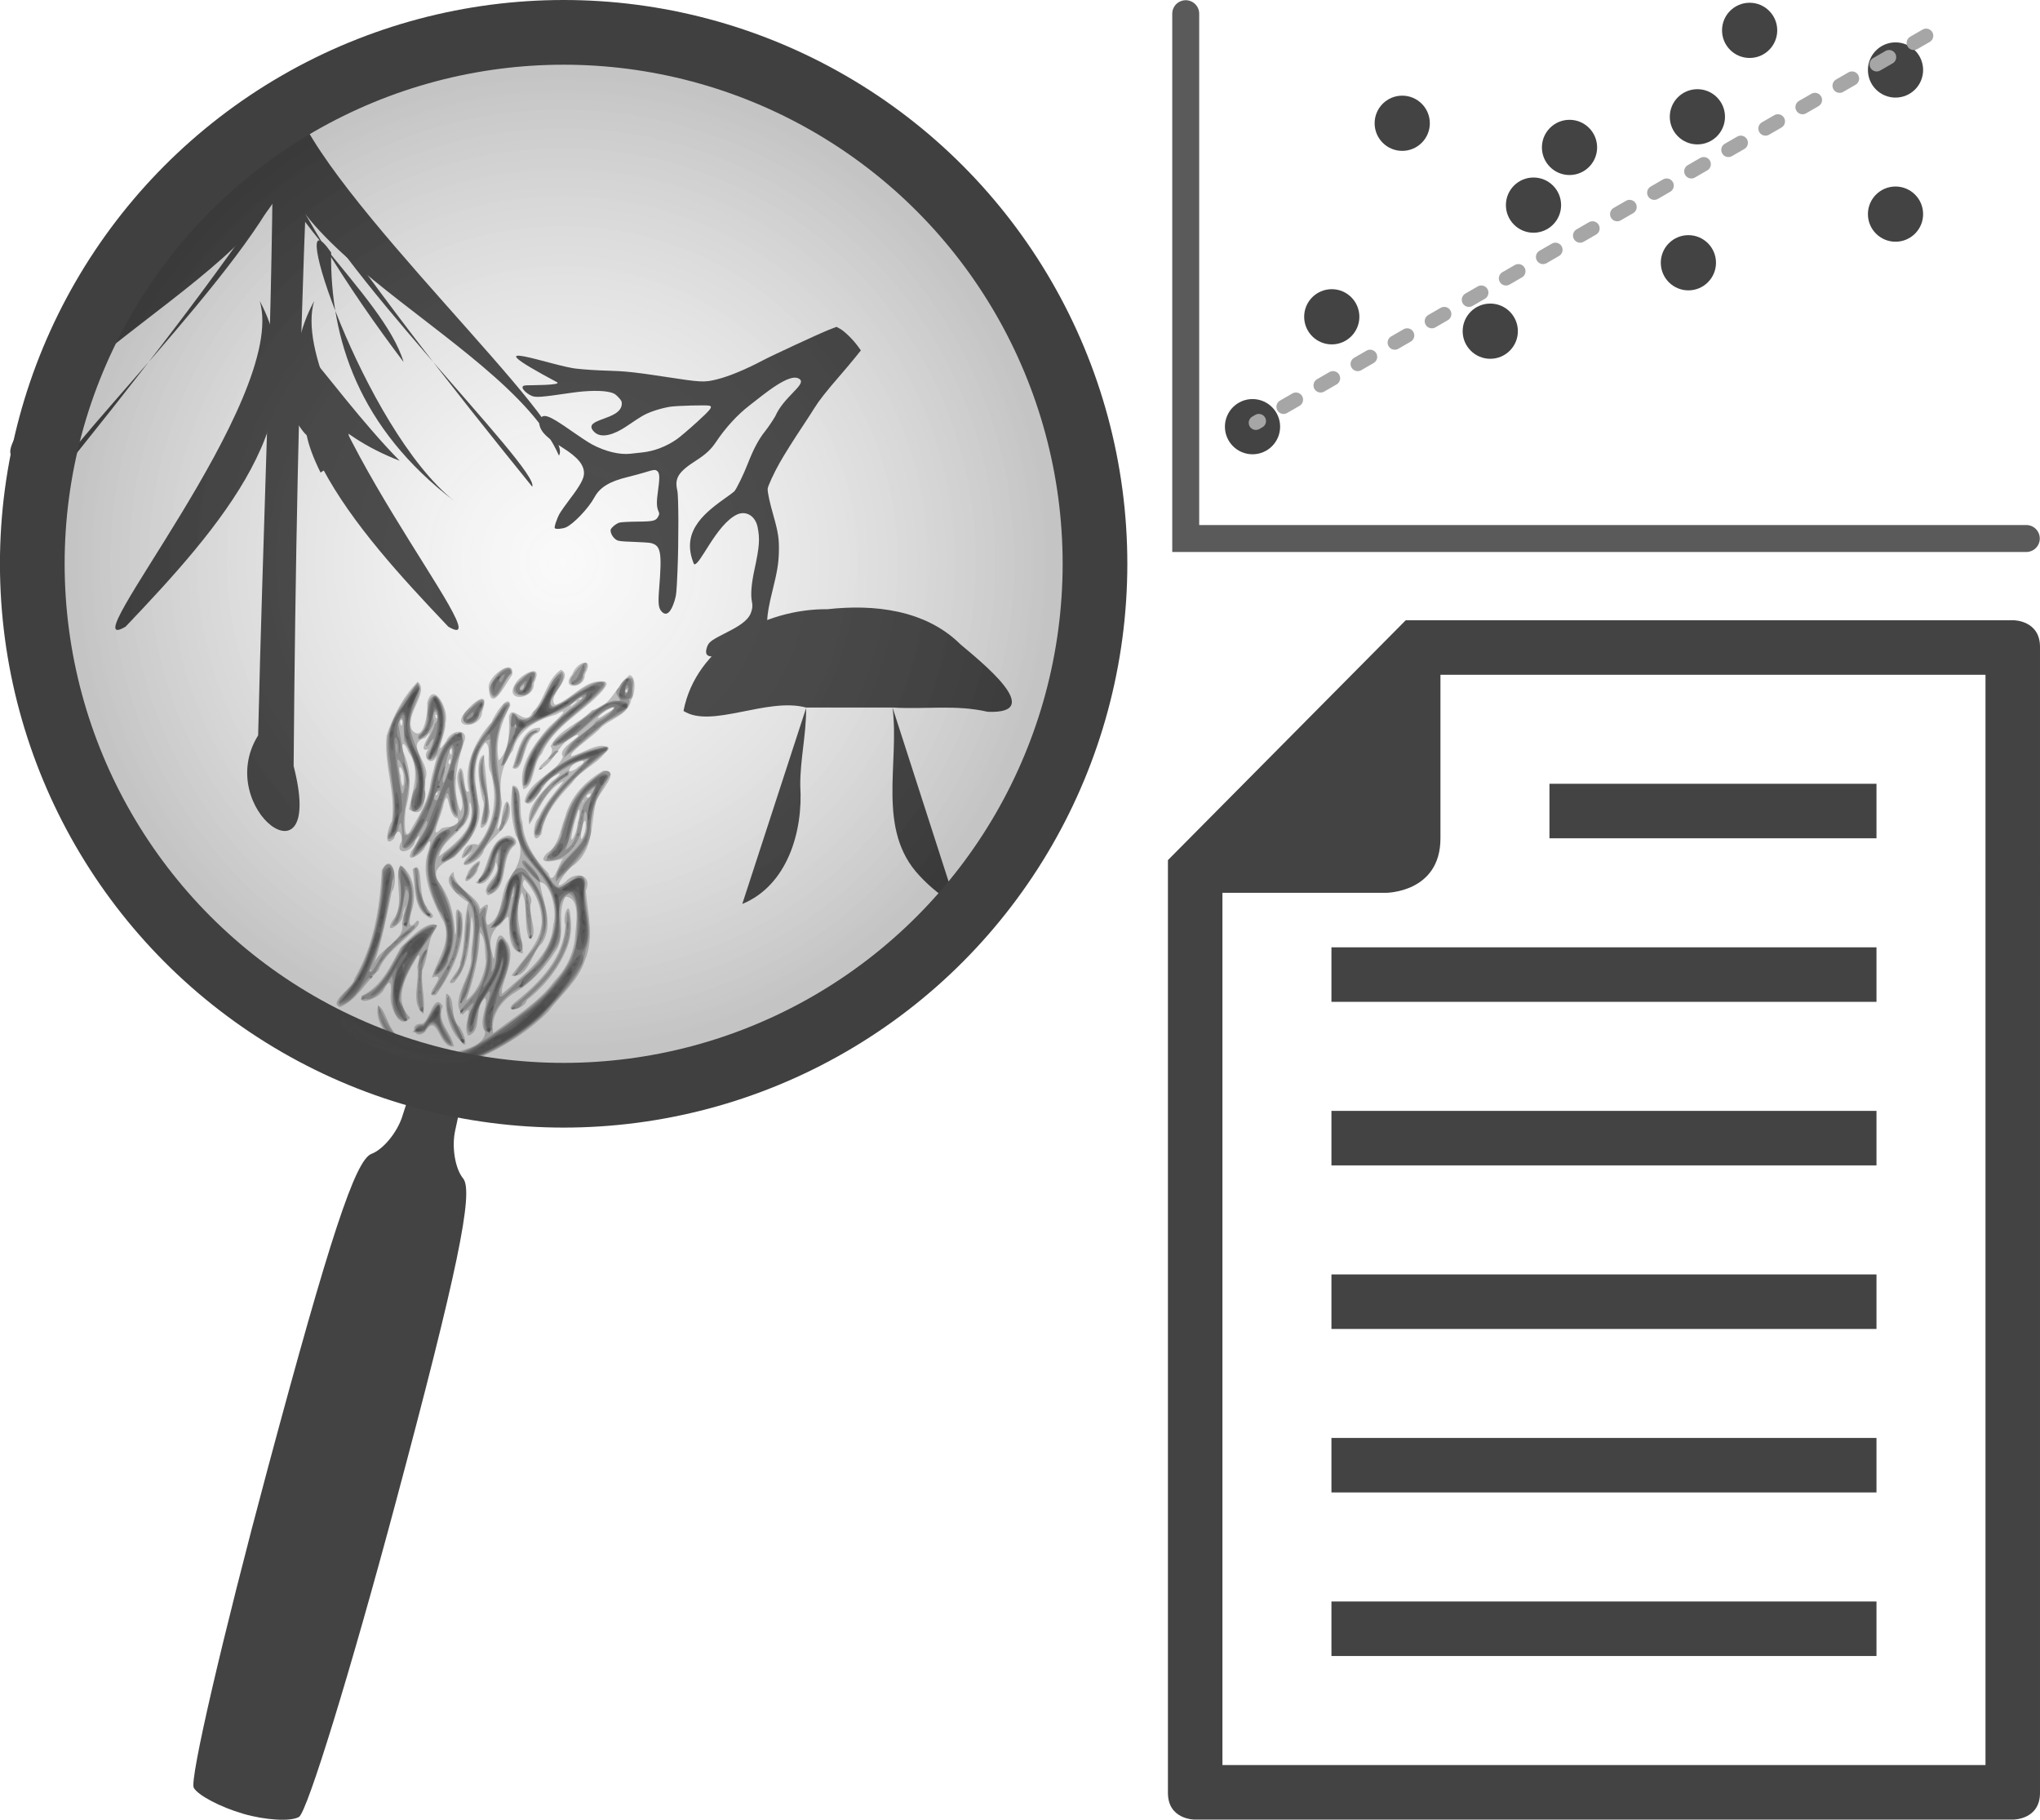 <?xml version="1.0" encoding="UTF-8" standalone="no"?>
<!-- Created with Inkscape (http://www.inkscape.org/) -->

<svg
   xmlns:dc="http://purl.org/dc/elements/1.1/"
   xmlns:cc="http://creativecommons.org/ns#"
   xmlns:rdf="http://www.w3.org/1999/02/22-rdf-syntax-ns#"
   xmlns:svg="http://www.w3.org/2000/svg"
   xmlns="http://www.w3.org/2000/svg"
   xmlns:xlink="http://www.w3.org/1999/xlink"
   xmlns:sodipodi="http://sodipodi.sourceforge.net/DTD/sodipodi-0.dtd"
   xmlns:inkscape="http://www.inkscape.org/namespaces/inkscape"
   width="37.84mm"
   height="33.747mm"
   viewBox="0 0 37.84 33.747"
   version="1.1"
   id="svg8"
   inkscape:version="0.92.1 r15371"
   sodipodi:docname="logo_research.svg">
  <defs
     id="defs2">
    <linearGradient
       inkscape:collect="always"
       id="linearGradient5901-2-8">
      <stop
         style="stop-color:#b4b4b4;stop-opacity:0.071"
         offset="0"
         id="stop5897" />
      <stop
         style="stop-color:#232323;stop-opacity:0.267"
         offset="1"
         id="stop5899" />
    </linearGradient>
    <filter
       style="color-interpolation-filters:sRGB"
       id="filter17707-67-3"
       inkscape:label="Sharpen more"
       x="0"
       y="0"
       width="1"
       height="1"
       inkscape:menu="Image effects"
       inkscape:menu-tooltip="Sharpen edges and boundaries within the object, force=0.3">
      <feConvolveMatrix
         id="feConvolveMatrix17709-36-6"
         order="3 3"
         kernelMatrix="0 -0.15 0 -0.15 1.6 -0.15 0 -0.15 0"
         divisor="1"
         in="SourceGraphic"
         targetX="1"
         targetY="1"
         result="fbSourceGraphic" />
      <feColorMatrix
         result="fbSourceGraphicAlpha"
         in="fbSourceGraphic"
         values="0 0 0 -1 0 0 0 0 -1 0 0 0 0 -1 0 0 0 0 1 0"
         id="feColorMatrix17748-5-7" />
      <feConvolveMatrix
         id="feConvolveMatrix17750-6-5"
         targetY="1"
         targetX="1"
         in="fbSourceGraphic"
         divisor="1"
         kernelMatrix="0 -0.3 0 -0.3 2.2 -0.3 0 -0.3 0"
         order="3 3"
         result="result1" />
      <feBlend
         id="feBlend17752-3-3"
         in2="fbSourceGraphic"
         mode="normal"
         result="result2" />
    </filter>
    <filter
       style="color-interpolation-filters:sRGB"
       id="filter22539"
       inkscape:label="Sharpen more"
       x="0"
       y="0"
       width="1"
       height="1"
       inkscape:menu="Image effects"
       inkscape:menu-tooltip="Sharpen edges and boundaries within the object, force=0.3">
      <feConvolveMatrix
         id="feConvolveMatrix22531"
         order="3 3"
         kernelMatrix="0 -0.15 0 -0.15 1.6 -0.15 0 -0.15 0"
         divisor="1"
         in="SourceGraphic"
         targetX="1"
         targetY="1"
         result="fbSourceGraphic" />
      <feColorMatrix
         result="fbSourceGraphicAlpha"
         in="fbSourceGraphic"
         values="0 0 0 -1 0 0 0 0 -1 0 0 0 0 -1 0 0 0 0 1 0"
         id="feColorMatrix22533" />
      <feConvolveMatrix
         id="feConvolveMatrix22535"
         targetY="1"
         targetX="1"
         in="fbSourceGraphic"
         divisor="1"
         kernelMatrix="0 -0.3 0 -0.3 2.2 -0.3 0 -0.3 0"
         order="3 3"
         result="result1" />
      <feBlend
         id="feBlend22537"
         in2="fbSourceGraphic"
         mode="normal"
         result="result2" />
    </filter>
    <filter
       style="color-interpolation-filters:sRGB"
       id="filter17707-67-3-7"
       inkscape:label="Sharpen more"
       x="0"
       y="0"
       width="1"
       height="1"
       inkscape:menu="Image effects"
       inkscape:menu-tooltip="Sharpen edges and boundaries within the object, force=0.3">
      <feConvolveMatrix
         id="feConvolveMatrix17709-36-6-6"
         order="3 3"
         kernelMatrix="0 -0.15 0 -0.15 1.6 -0.15 0 -0.15 0"
         divisor="1"
         in="SourceGraphic"
         targetX="1"
         targetY="1"
         result="fbSourceGraphic" />
      <feColorMatrix
         result="fbSourceGraphicAlpha"
         in="fbSourceGraphic"
         values="0 0 0 -1 0 0 0 0 -1 0 0 0 0 -1 0 0 0 0 1 0"
         id="feColorMatrix17748-5-7-6" />
      <feConvolveMatrix
         id="feConvolveMatrix17750-6-5-7"
         targetY="1"
         targetX="1"
         in="fbSourceGraphic"
         divisor="1"
         kernelMatrix="0 -0.3 0 -0.3 2.2 -0.3 0 -0.3 0"
         order="3 3"
         result="result1" />
      <feBlend
         id="feBlend17752-3-3-2"
         in2="fbSourceGraphic"
         mode="normal"
         result="result2" />
    </filter>
    <filter
       style="color-interpolation-filters:sRGB"
       id="filter22539-3"
       inkscape:label="Sharpen more"
       x="0"
       y="0"
       width="1"
       height="1"
       inkscape:menu="Image effects"
       inkscape:menu-tooltip="Sharpen edges and boundaries within the object, force=0.3">
      <feConvolveMatrix
         id="feConvolveMatrix22531-7"
         order="3 3"
         kernelMatrix="0 -0.15 0 -0.15 1.6 -0.15 0 -0.15 0"
         divisor="1"
         in="SourceGraphic"
         targetX="1"
         targetY="1"
         result="fbSourceGraphic" />
      <feColorMatrix
         result="fbSourceGraphicAlpha"
         in="fbSourceGraphic"
         values="0 0 0 -1 0 0 0 0 -1 0 0 0 0 -1 0 0 0 0 1 0"
         id="feColorMatrix22533-0" />
      <feConvolveMatrix
         id="feConvolveMatrix22535-2"
         targetY="1"
         targetX="1"
         in="fbSourceGraphic"
         divisor="1"
         kernelMatrix="0 -0.3 0 -0.3 2.2 -0.3 0 -0.3 0"
         order="3 3"
         result="result1" />
      <feBlend
         id="feBlend22537-1"
         in2="fbSourceGraphic"
         mode="normal"
         result="result2" />
    </filter>
    <radialGradient
       inkscape:collect="always"
       xlink:href="#linearGradient5901-2-8"
       id="radialGradient5905"
       cx="56.828"
       cy="90.167"
       fx="56.828"
       fy="90.167"
       r="10.456"
       gradientUnits="userSpaceOnUse"
       gradientTransform="matrix(0.864,0,0,0.864,7.704,12.223)" />
  </defs>
  <sodipodi:namedview
     id="base"
     pagecolor="#ffffff"
     bordercolor="#666666"
     borderopacity="1.0"
     inkscape:pageopacity="0.0"
     inkscape:pageshadow="2"
     inkscape:zoom="5.6"
     inkscape:cx="45.898578"
     inkscape:cy="72.771753"
     inkscape:document-units="mm"
     inkscape:current-layer="g5895"
     showgrid="false"
     inkscape:window-width="1920"
     inkscape:window-height="1057"
     inkscape:window-x="-8"
     inkscape:window-y="-8"
     inkscape:window-maximized="1"
     inkscape:snap-global="false"
     fit-margin-top="0"
     fit-margin-left="0"
     fit-margin-right="0"
     fit-margin-bottom="0" />
  <g
     inkscape:label="Calque 1"
     inkscape:groupmode="layer"
     id="layer1"
     transform="translate(-46.373,-79.711)">
    <g
       style="color:#000000;display:inline;overflow:visible;visibility:visible;opacity:1;vector-effect:none;fill:#434343;fill-opacity:1;fill-rule:nonzero;stroke:none;stroke-width:2.039;stroke-linecap:butt;stroke-linejoin:miter;stroke-miterlimit:4;stroke-dasharray:none;stroke-dashoffset:0;stroke-opacity:1;marker:none;enable-background:accumulate"
       transform="matrix(0.175,0,0,0.175,-16.519,71.712)"
       id="g13860-3-5-1-1">
      <path
         style="color:#000000;display:inline;overflow:visible;visibility:visible;vector-effect:none;fill:#434343;fill-opacity:1;fill-rule:nonzero;stroke:none;stroke-width:2.039;stroke-linecap:butt;stroke-linejoin:miter;stroke-miterlimit:4;stroke-dasharray:none;stroke-dashoffset:0;stroke-opacity:1;marker:none;enable-background:accumulate"
         d="m 438.061,141.506 c 4.806,-1.979 6.458,-7.732 6.146,-12.513 -0.026,-2.767 0.649,-5.488 0.621,-8.255"
         id="path13862-1-8-3-9"
         inkscape:connector-curvature="0" />
      <path
         style="color:#000000;display:inline;overflow:visible;visibility:visible;vector-effect:none;fill:#434343;fill-opacity:1;fill-rule:nonzero;stroke:none;stroke-width:2.039;stroke-linecap:butt;stroke-linejoin:miter;stroke-miterlimit:4;stroke-dasharray:none;stroke-dashoffset:0;stroke-opacity:1;marker:none;enable-background:accumulate"
         d="m 453.983,120.674 c 0.775,5.923 -1.739,12.971 2.864,17.842 1.139,1.235 2.473,2.28 3.903,3.159"
         id="path13864-4-2-8-63"
         inkscape:connector-curvature="0" />
      <path
         style="color:#000000;display:inline;overflow:visible;visibility:visible;vector-effect:none;fill:#434343;fill-opacity:1;fill-rule:nonzero;stroke:none;stroke-width:2.039;stroke-linecap:butt;stroke-linejoin:miter;stroke-miterlimit:4;stroke-dasharray:none;stroke-dashoffset:0;stroke-opacity:1;marker:none;enable-background:accumulate"
         d="m 444.821,120.691 c -4.137,-1.116 -10.042,2.262 -12.991,0.361 1.332,-6.907 8.652,-10.848 15.258,-10.781 4.944,-0.549 10.384,0.051 14.09,3.715 2.06,1.757 9.249,7.43 2.885,7.154 -3.357,-0.781 -6.638,-0.242 -10.025,-0.448"
         id="path13866-8-5-0-6"
         inkscape:connector-curvature="0" />
    </g>
    <path
       style="fill:#434343;stroke-width:0.357;font-variant-east_asian:normal;opacity:1;vector-effect:none;fill-opacity:1;stroke:none;stroke-linecap:butt;stroke-linejoin:miter;stroke-miterlimit:4;stroke-dasharray:none;stroke-dashoffset:0;stroke-opacity:1;marker:none"
       d="m 50.877,113.346 c -0.419,-0.122 -0.829,-0.338 -0.91,-0.479 -0.082,-0.142 0.537,-2.811 1.375,-5.932 1.143,-4.257 1.622,-5.712 1.92,-5.824 0.218,-0.082 0.475,-0.393 0.572,-0.692 l 0.175,-0.543 0.926,0.248 -0.12,0.558 c -0.066,0.307 0.001,0.705 0.149,0.885 0.202,0.245 -0.11,1.745 -1.25,6.004 -0.835,3.122 -1.643,5.749 -1.796,5.837 -0.153,0.088 -0.621,0.061 -1.04,-0.061 z"
       id="path4496"
       inkscape:connector-curvature="0"
       sodipodi:nodetypes="csscccccsssc"
       inkscape:transform-center-x="7.9449084"
       inkscape:transform-center-y="-4.1272214" />
    <g
       style="opacity:1;vector-effect:none;fill:#434343;fill-opacity:1;fill-rule:evenodd;stroke:none;stroke-width:0.353;stroke-linecap:butt;stroke-linejoin:miter;stroke-miterlimit:4;stroke-dasharray:none;stroke-dashoffset:0;stroke-opacity:1;marker:none"
       id="miu"
       transform="matrix(-1.011,0,0,1.011,88.257,90.203)">
      <g
         transform="translate(-359,-227)"
         id="Artboard-1"
         style="vector-effect:none;fill:#434343;fill-opacity:1;stroke:none;stroke-width:0.353;stroke-linecap:butt;stroke-linejoin:miter;stroke-miterlimit:4;stroke-dasharray:none;stroke-dashoffset:0;stroke-opacity:1;marker:none">
        <g
           transform="translate(215,119)"
           id="slice"
           style="vector-effect:none;fill:#434343;fill-opacity:1;stroke:none;stroke-width:0.353;stroke-linecap:butt;stroke-linejoin:miter;stroke-miterlimit:4;stroke-dasharray:none;stroke-dashoffset:0;stroke-opacity:1;marker:none" />
        <path
           style="vector-effect:none;fill:#434343;fill-opacity:1;stroke:none;stroke-width:0.353;stroke-linecap:butt;stroke-linejoin:miter;stroke-miterlimit:4;stroke-dasharray:none;stroke-dashoffset:0;stroke-opacity:1;marker:none"
           inkscape:connector-curvature="0"
           id="editor-document-file-2-outline-stroke"
           d="M 363,228.489 C 363,228 363.485,228 363.485,228 h 11.152 L 379,232.4 v 17.111 C 379,250 378.515,250 378.515,250 h -15.03 c 0,0 -0.485,0 -0.485,-0.489 z M 364,249 v -20 h 10 v 3 c 0,1 1,1 1,1 h 3 v 16 z m 2,-18 v 1 h 6 v -1 z m 0,3 v 1 h 10 v -1 z m 0,3 v 1 h 10 v -1 z m 0,3 v 1 h 10 v -1 z m 0,4 h 10 v -1 h -10 z m 0,3 h 10 v -1 h -10 z" />
      </g>
    </g>
    <g
       transform="matrix(-0.146,0,0,0.146,-1.658,15.592)"
       id="g10828"
       style="opacity:1;vector-effect:none;fill:#434343;fill-opacity:1;stroke:none;stroke-width:2.656;stroke-linecap:butt;stroke-linejoin:miter;stroke-miterlimit:4;stroke-dasharray:none;stroke-dashoffset:0;stroke-opacity:1;marker:none">
      <path
         style="color:#000000;display:inline;overflow:visible;visibility:visible;vector-effect:none;fill:#434343;fill-opacity:1;fill-rule:nonzero;stroke:none;stroke-width:2.656;stroke-linecap:butt;stroke-linejoin:miter;stroke-miterlimit:4;stroke-dasharray:none;stroke-dashoffset:0;stroke-opacity:1;marker:none;enable-background:accumulate"
         d="m -368.089,490.683 c -3.298,11.477 6.926,-5.669 0,0 z"
         id="path10830"
         inkscape:connector-curvature="0" />
      <path
         style="color:#000000;display:inline;overflow:visible;visibility:visible;vector-effect:none;fill:#434343;fill-opacity:1;fill-rule:nonzero;stroke:none;stroke-width:2.656;stroke-linecap:butt;stroke-linejoin:miter;stroke-miterlimit:4;stroke-dasharray:none;stroke-dashoffset:0;stroke-opacity:1;marker:none;enable-background:accumulate"
         d="m -369.704,499.198 c -11.021,-6.866 7.682,-15.466 0,0 z"
         id="path10832"
         inkscape:connector-curvature="0" />
      <path
         style="color:#000000;display:inline;overflow:visible;visibility:visible;vector-effect:none;fill:#434343;fill-opacity:1;fill-rule:nonzero;stroke:none;stroke-width:2.656;stroke-linecap:butt;stroke-linejoin:miter;stroke-miterlimit:4;stroke-dasharray:none;stroke-dashoffset:0;stroke-opacity:1;marker:none;enable-background:accumulate"
         d="m -379.756,497.697 c 9.346,-9.493 18.986,-25.528 9.833,-6.286 -2.329,2.424 -5.588,4.652 -9.833,6.286 z"
         id="path10834"
         inkscape:connector-curvature="0" />
      <path
         style="color:#000000;display:inline;overflow:visible;visibility:visible;vector-effect:none;fill:#434343;fill-opacity:1;fill-rule:nonzero;stroke:none;stroke-width:2.656;stroke-linecap:butt;stroke-linejoin:miter;stroke-miterlimit:4;stroke-dasharray:none;stroke-dashoffset:0;stroke-opacity:1;marker:none;enable-background:accumulate"
         d="m -361.984,477.412 c -3.665,12.458 24.672,45.898 17.046,41.359 -12.079,-12.687 -24.735,-26.984 -17.046,-41.359 z"
         id="path10836"
         inkscape:connector-curvature="0" />
      <path
         style="color:#000000;display:inline;overflow:visible;visibility:visible;vector-effect:none;fill:#434343;fill-opacity:1;fill-rule:nonzero;stroke:none;stroke-width:2.656;stroke-linecap:butt;stroke-linejoin:miter;stroke-miterlimit:4;stroke-dasharray:none;stroke-dashoffset:0;stroke-opacity:1;marker:none;enable-background:accumulate"
         d="m -386.692,502.812 c 11.576,-9.202 21.758,-40.332 15.646,-31.574 0.141,10.937 -3.511,22.331 -15.646,31.574 z"
         id="path10838"
         inkscape:connector-curvature="0" />
      <path
         style="color:#000000;display:inline;overflow:visible;visibility:visible;vector-effect:none;fill:#434343;fill-opacity:1;fill-rule:nonzero;stroke:none;stroke-width:2.656;stroke-linecap:butt;stroke-linejoin:miter;stroke-miterlimit:4;stroke-dasharray:none;stroke-dashoffset:0;stroke-opacity:1;marker:none;enable-background:accumulate"
         d="m -364.175,451.685 c 3.496,12.118 36.262,41.822 33.761,45.351 -6.787,-15.524 -44.824,-28.822 -33.761,-45.351 z"
         id="path10840"
         inkscape:connector-curvature="0" />
      <path
         style="color:#000000;display:inline;overflow:visible;visibility:visible;vector-effect:none;fill:#434343;fill-opacity:1;fill-rule:nonzero;stroke:none;stroke-width:2.656;stroke-linecap:butt;stroke-linejoin:miter;stroke-miterlimit:4;stroke-dasharray:none;stroke-dashoffset:0;stroke-opacity:1;marker:none;enable-background:accumulate"
         d="m -362.134,455.259 c -0.048,9.538 -15.555,21.256 -18.118,29.898 7.368,-9.738 13.544,-19.72 18.118,-29.898 z"
         id="path10842"
         inkscape:connector-curvature="0" />
      <path
         style="color:#000000;display:inline;overflow:visible;visibility:visible;vector-effect:none;fill:#434343;fill-opacity:1;fill-rule:nonzero;stroke:none;stroke-width:2.656;stroke-linecap:butt;stroke-linejoin:miter;stroke-miterlimit:4;stroke-dasharray:none;stroke-dashoffset:0;stroke-opacity:1;marker:none;enable-background:accumulate"
         d="m -366.655,461.282 c -3.59,10.907 -31.027,37.557 -29.942,39.712 10.62,-13.107 20.93,-26.29 29.942,-39.712 z"
         id="path10844"
         inkscape:connector-curvature="0" />
      <path
         style="color:#000000;display:inline;overflow:visible;visibility:visible;vector-effect:none;fill:#434343;fill-opacity:1;fill-rule:nonzero;stroke:none;stroke-width:2.656;stroke-linecap:butt;stroke-linejoin:miter;stroke-miterlimit:4;stroke-dasharray:none;stroke-dashoffset:0;stroke-opacity:1;marker:none;enable-background:accumulate"
         d="m -366.258,450.722 c 7.912,10.551 36.102,45.937 33.688,41.328 -11.568,-13.674 -30.785,-26.063 -33.688,-41.328 z"
         id="path10846"
         inkscape:connector-curvature="0" />
      <path
         style="color:#000000;display:inline;overflow:visible;visibility:visible;vector-effect:none;fill:#434343;fill-opacity:1;fill-rule:nonzero;stroke:none;stroke-width:2.656;stroke-linecap:butt;stroke-linejoin:miter;stroke-miterlimit:4;stroke-dasharray:none;stroke-dashoffset:0;stroke-opacity:1;marker:none;enable-background:accumulate"
         d="m -363.659,457.775 c 0.165,24.948 1.313,49.867 1.882,74.803 5.794,9.295 -8.635,19.9 -4.508,3.905 -0.191,-24.635 -0.663,-49.433 -1.638,-73.911 0.426,-2.418 2.2,-4.362 4.264,-4.797 z"
         id="path10848"
         inkscape:connector-curvature="0" />
      <path
         inkscape:connector-curvature="0"
         id="path10850"
         d="m -368.888,477.412 c 3.665,12.458 -24.672,45.898 -17.046,41.359 12.079,-12.687 24.735,-26.984 17.046,-41.359 z"
         style="color:#000000;display:inline;overflow:visible;visibility:visible;vector-effect:none;fill:#434343;fill-opacity:1;fill-rule:nonzero;stroke:none;stroke-width:2.656;stroke-linecap:butt;stroke-linejoin:miter;stroke-miterlimit:4;stroke-dasharray:none;stroke-dashoffset:0;stroke-opacity:1;marker:none;enable-background:accumulate" />
      <path
         inkscape:connector-curvature="0"
         id="path10852"
         d="m -366.228,451.685 c -3.496,12.118 -36.262,41.822 -33.761,45.351 6.787,-15.524 44.824,-28.822 33.761,-45.351 z"
         style="color:#000000;display:inline;overflow:visible;visibility:visible;vector-effect:none;fill:#434343;fill-opacity:1;fill-rule:nonzero;stroke:none;stroke-width:2.656;stroke-linecap:butt;stroke-linejoin:miter;stroke-miterlimit:4;stroke-dasharray:none;stroke-dashoffset:0;stroke-opacity:1;marker:none;enable-background:accumulate" />
      <path
         inkscape:connector-curvature="0"
         id="path10854"
         d="m -365.228,461.282 c 3.59,10.907 31.027,37.557 29.942,39.712 -10.62,-13.107 -20.93,-26.29 -29.942,-39.712 z"
         style="color:#000000;display:inline;overflow:visible;visibility:visible;vector-effect:none;fill:#434343;fill-opacity:1;fill-rule:nonzero;stroke:none;stroke-width:2.656;stroke-linecap:butt;stroke-linejoin:miter;stroke-miterlimit:4;stroke-dasharray:none;stroke-dashoffset:0;stroke-opacity:1;marker:none;enable-background:accumulate" />
    </g>
    <g
       style="color:#000000;clip-rule:nonzero;display:inline;overflow:visible;visibility:visible;opacity:1;isolation:auto;mix-blend-mode:normal;color-interpolation:sRGB;color-interpolation-filters:linearRGB;solid-color:#000000;solid-opacity:1;vector-effect:none;fill:#434343;fill-opacity:1;fill-rule:evenodd;stroke:none;stroke-width:3.45;stroke-linecap:butt;stroke-linejoin:miter;stroke-miterlimit:4;stroke-dasharray:none;stroke-dashoffset:0;stroke-opacity:1;marker:none;color-rendering:auto;image-rendering:auto;shape-rendering:auto;text-rendering:auto;enable-background:accumulate"
       transform="matrix(0.103,0.003,-0.003,0.103,123.738,550.605)"
       id="g10888">
      <g
         transform="translate(-9.755,4.517)"
         id="g10890"
         style="color:#000000;clip-rule:nonzero;display:inline;overflow:visible;visibility:visible;isolation:auto;mix-blend-mode:normal;color-interpolation:sRGB;color-interpolation-filters:linearRGB;solid-color:#000000;solid-opacity:1;vector-effect:none;fill:#434343;fill-opacity:1;fill-rule:evenodd;stroke:none;stroke-width:3.45;stroke-linecap:butt;stroke-linejoin:miter;stroke-miterlimit:4;stroke-dasharray:none;stroke-dashoffset:0;stroke-opacity:1;marker:none;color-rendering:auto;image-rendering:auto;shape-rendering:auto;text-rendering:auto;enable-background:accumulate">
        <path
           sodipodi:nodetypes="cscccccccsscccccccccccccsccscccccccccscccssccsccccsccccsccccscccsscccccccccccccccsccsscsscccc"
           inkscape:connector-curvature="0"
           id="path10892"
           d="m -733.198,-4430.266 c -0.387,-0.467 -0.591,-1.617 -0.713,-4.031 -0.168,-3.31 -0.391,-4.053 -1.306,-4.355 -0.647,-0.213 -1.663,0.061 -2.119,0.573 -0.915,1.027 -2.966,1.907 -4.457,1.912 -1.151,0 -1.519,-0.224 -1.514,-0.938 0.002,-0.281 0.121,-0.771 0.266,-1.09 0.303,-0.668 0.871,-1.077 3.388,-2.438 2.977,-1.611 4.042,-2.626 4.359,-4.152 0.111,-0.536 0.105,-0.903 -0.027,-1.474 -0.29,-1.259 -0.197,-3.155 0.281,-5.738 0.785,-4.238 0.846,-5.58 0.347,-7.726 -0.453,-1.953 -2.099,-2.919 -3.709,-2.176 -3.805,1.89 -6.539,9.704 -7.541,9.178 -2.458,-5.423 1.022,-8.82 5.052,-11.862 0.913,-0.68 1.736,-1.331 1.83,-1.447 0.403,-0.497 1.591,-3.128 2.25,-4.982 0.962,-2.705 1.866,-4.53 2.962,-5.979 0.503,-0.665 1.295,-1.909 1.761,-2.766 1.385,-3.446 5.219,-5.738 4.301,-6.701 -1.632,-1.607 -6.54,2.899 -8.967,4.872 -2.126,1.727 -4.222,4.149 -5.862,6.771 -0.851,1.36 -1.781,2.28 -3.461,3.425 -3.158,2.151 -3.842,3.307 -3.254,5.499 0.274,1.024 0.529,9.162 0.456,14.585 -0.05,3.742 -0.085,4.257 -0.36,5.255 -0.595,2.165 -1.382,2.891 -2.241,2.069 -0.627,-0.601 -0.745,-1.411 -0.606,-4.136 0.338,-6.606 0.09,-7.773 -1.739,-8.172 -0.266,-0.058 -1.666,-0.111 -3.111,-0.119 -2.216,-0.011 -2.696,-0.051 -3.066,-0.253 -0.531,-0.291 -0.986,-0.9 -1.101,-1.476 -0.073,-0.365 -0.009,-0.502 0.454,-0.965 0.296,-0.296 0.786,-0.613 1.089,-0.704 0.303,-0.091 1.732,-0.208 3.177,-0.262 2.945,-0.108 3.366,-0.226 3.76,-1.052 0.203,-0.425 0.203,-0.508 0.006,-0.927 -0.376,-0.801 -0.414,-1.663 -0.17,-3.868 0.271,-2.447 0.179,-3.191 -0.432,-3.47 -0.293,-0.134 -0.578,-0.08 -1.825,0.344 -0.813,0.276 -2.287,0.724 -3.276,0.995 -3.279,0.899 -4.964,1.999 -5.899,3.854 -0.99,1.962 -3.568,4.844 -4.936,5.516 -0.615,0.302 -1.816,0.436 -2.025,0.226 -0.156,-0.156 0.327,-1.771 0.79,-2.639 0.242,-0.455 1.049,-1.675 1.793,-2.712 1.734,-2.418 2.399,-3.714 2.385,-4.652 -0.023,-1.549 -1.203,-2.889 -3.984,-4.526 -2.827,-1.664 -3.884,-2.62 -4.251,-3.845 -0.115,-0.385 -0.112,-0.639 0.012,-1.016 0.44,-1.333 1.532,-0.987 5.813,1.847 1.407,0.931 3.043,1.937 3.636,2.236 2.439,1.228 5.079,1.794 7.034,1.509 0.558,-0.081 1.496,-0.212 2.085,-0.29 2.161,-0.286 4.382,-1.214 6.227,-2.603 0.57,-0.429 2.133,-1.84 3.473,-3.134 2.402,-2.322 2.765,-2.814 2.226,-3.021 -0.387,-0.149 -6.059,0.165 -7.189,0.397 -1.712,0.352 -3.556,1.01 -4.663,1.662 -0.554,0.326 -1.94,1.282 -3.081,2.123 -1.865,1.328 -4.432,2.52 -5.845,1.003 -2.121,-2.278 4.852,-2.038 4.946,-5.016 0,-0.499 -0.085,-0.657 -0.657,-1.228 -0.542,-0.541 -0.802,-0.688 -1.487,-0.841 -1.442,-0.322 -4.088,-0.213 -6.914,0.285 -5.679,1.001 -6.492,1.082 -7.289,0.73 -0.86,-0.38 -1.654,-1.109 -1.603,-1.47 0.035,-0.241 0.163,-0.303 0.759,-0.363 0.395,-0.039 6.577,-0.174 5.378,-0.737 -16.836,-8.356 -0.427,-2.677 3.653,-2.507 1.179,0.107 3.544,0.19 5.255,0.185 3.204,-0.01 5.147,0.136 10.31,0.774 6.925,0.857 7.289,0.864 9.673,0.192 2.093,-0.59 5.045,-1.916 8.021,-3.602 1.734,-0.983 10.22,-5.217 11.75,-5.863 l 1.379,-0.582 0.661,0.335 c 0.781,0.396 2.385,1.873 3.24,2.985 l 0.608,0.79 -1.082,1.424 c -0.595,0.783 -1.821,2.326 -2.724,3.429 -2.193,2.678 -3.485,4.426 -4.228,5.718 -0.338,0.588 -1.165,1.953 -1.838,3.034 -1.791,2.876 -3.258,5.365 -4.134,7.013 -0.974,1.832 -2.04,4.331 -2.04,4.783 0,0.667 0.422,2.376 1.177,4.765 0.952,3.012 1.174,4.251 1.173,6.545 -9.1e-4,2.103 -0.186,3.465 -0.951,7 -1.061,4.898 -1.055,6.358 0.035,9.763 0.809,2.526 1.056,3.779 1.052,5.339 -0.004,1.416 -0.232,2.132 -0.869,2.718 -0.452,0.416 -1.476,0.562 -1.738,0.247 z"
           style="color:#000000;clip-rule:nonzero;display:inline;overflow:visible;visibility:visible;opacity:1;isolation:auto;mix-blend-mode:normal;color-interpolation:sRGB;color-interpolation-filters:linearRGB;solid-color:#000000;solid-opacity:1;vector-effect:none;fill:#434343;fill-opacity:1;fill-rule:evenodd;stroke:none;stroke-width:3.45;stroke-linecap:butt;stroke-linejoin:miter;stroke-miterlimit:4;stroke-dasharray:none;stroke-dashoffset:0;stroke-opacity:1;marker:none;color-rendering:auto;image-rendering:auto;shape-rendering:auto;text-rendering:auto;enable-background:accumulate" />
      </g>
    </g>
    <circle
       style="color:#000000;clip-rule:nonzero;display:inline;overflow:visible;visibility:visible;opacity:1;isolation:auto;mix-blend-mode:normal;color-interpolation:sRGB;color-interpolation-filters:linearRGB;solid-color:#000000;solid-opacity:1;vector-effect:none;fill:url(#radialGradient5905);fill-opacity:1;fill-rule:nonzero;stroke:#404040;stroke-width:1.2;stroke-linecap:butt;stroke-linejoin:miter;stroke-miterlimit:4;stroke-dasharray:none;stroke-dashoffset:0;stroke-opacity:1;marker:none;marker-start:none;marker-mid:none;marker-end:none;color-rendering:auto;image-rendering:auto;shape-rendering:auto;text-rendering:auto;enable-background:accumulate"
       id="path4499"
       cx="56.828"
       cy="90.167"
       r="9.856" />
    <g
       transform="matrix(0.283,0,0,0.283,413.072,-339.311)"
       id="g24612-1"
       style="opacity:1;vector-effect:none;fill:#434343;fill-opacity:0.305;stroke:none;stroke-width:1.445;stroke-linecap:butt;stroke-linejoin:miter;stroke-miterlimit:4;stroke-dasharray:none;stroke-dashoffset:0;stroke-opacity:1;marker:none">
      <g
         id="g24636-7"
         style="vector-effect:none;fill:#434343;fill-opacity:0.305;stroke:none;stroke-width:32.814;stroke-linecap:butt;stroke-linejoin:miter;stroke-miterlimit:4;stroke-dasharray:none;stroke-dashoffset:0;stroke-opacity:1;marker:none;filter:url(#filter17707-67-3)"
         transform="matrix(0.044,0,0,0.044,-1661.545,1553.101)">
        <g
           id="g24638-5"
           style="vector-effect:none;fill:#434343;fill-opacity:0.305;stroke:none;stroke-width:32.814;stroke-linecap:butt;stroke-linejoin:miter;stroke-miterlimit:4;stroke-dasharray:none;stroke-dashoffset:0;stroke-opacity:1;marker:none">
          <g
             id="g24640-8"
             transform="rotate(-75,9572.253,-39.921)"
             style="vector-effect:none;fill:#434343;fill-opacity:0.305;stroke:none;stroke-width:32.814;stroke-linecap:butt;stroke-linejoin:miter;stroke-miterlimit:4;stroke-dasharray:none;stroke-dashoffset:0;stroke-opacity:1;marker:none">
            <path
               style="vector-effect:none;fill:#434343;fill-opacity:0.305;stroke:none;stroke-width:32.814;stroke-linecap:butt;stroke-linejoin:miter;stroke-miterlimit:4;stroke-dasharray:none;stroke-dashoffset:0;stroke-opacity:1;marker:none"
               d="m 9642.465,-459.978 c -32.04,-1.66 -59.256,-21.447 -88.192,-33.179 -41.043,-23.621 -75.251,-57.972 -104.099,-95.095 -19.601,-35.044 -19.377,-77.062 -18.921,-116.072 4.434,-29.223 4.172,-63.771 25.942,-86.321 25.853,-8.201 3.653,36.281 1.364,48.591 -3.329,12.472 -12.71,43.485 -8.743,47.075 6.585,-21.441 24.574,-44.417 48.131,-45.345 -3.167,15.1 -40.227,26.086 -39.006,52.22 -1.898,9.965 9.083,37.941 -10.975,25.09 -1.956,2.324 3.232,37.132 11.171,50.31 9.084,14.919 21.864,41.207 41.959,36.939 12.538,-15.416 40.183,-5.114 48.949,-13.104 -18.314,-13.727 -48.955,9.451 -60.83,-9.661 9.196,-14.122 56.221,-1.637 27.84,-16.512 15.194,-24.212 56.799,-2.558 82.133,-8.838 20.85,-6.229 44.563,-4.525 63.432,-16.397 -33.333,5.53 -70.382,17.401 -102.275,0.575 -11.542,-16.63 22.609,6.778 30.614,0.983 29.953,1.337 63.639,-12.324 89.718,-11.206 5.029,-14.88 18.476,-49.665 38.421,-33.05 -24.09,5.915 -25.947,47.881 -43.729,52.057 27.189,18.62 -11.217,4.97 -19.648,17.613 18.597,20.27 50.013,4.817 73.324,12.254 22.07,9.483 48.899,13.254 66.834,-6.809 20.745,-12.321 46.124,-21.535 70.073,-23.573 5.25,16.167 -35.771,18.345 -48.469,28.112 -28.598,9.588 -48.836,31.96 -63.722,57.158 -19.964,12.554 17.602,10.729 26.72,15.589 -5.195,-8.446 -21.614,-37.427 1.309,-25.554 14.931,14.747 39.791,10.064 59.36,12.442 30.847,-0.385 59.876,15.384 81.031,36.831 9.829,27.361 -33.706,1.792 -47.068,1.925 -33.345,-0.066 -69.121,15.665 -99.877,-7.613 -7.257,-8.187 -52.94,-24.855 -27.076,-5.46 18.933,8.75 21.669,36.514 -5.311,32.552 -32.603,11.724 -64.282,30.574 -100.385,25.471 z m 27.5,-22.782 c 18.023,-3.804 61.647,-6.194 56.592,-29.418 -25.899,-8.699 -54.565,17.261 -82.874,6.077 -27.369,-8.641 -53.602,-21.839 -74.425,-42.093 -17.335,-17.065 -43.972,-26.497 -67.105,-15.606 31.928,24.043 60.96,53.297 98.889,67.887 20.67,11.863 45.317,16.847 68.923,13.152 z m -19.155,-8.075 c -31.802,-4.455 -62.115,-17.804 -87.582,-37.252 -15.706,0.443 -31.46,-33.681 -6.367,-15.04 36.801,27.041 81.725,51.92 129.005,41.346 10.938,-7.907 40.023,-4.396 14.57,3.875 -15.474,6.809 -32.858,9.46 -49.626,7.071 z m 192.223,-21.965 c 3.499,-6.852 -50.146,1.372 -15.803,3.267 5.407,-0.078 10.832,-1.1 15.803,-3.267 z m 41.932,-3.456 c -8.145,-12.54 -11.527,4.387 0,0 z m -203.5,-3.011 c 20.465,1.407 60.543,-20.659 55.93,-35.518 -25.075,9.817 -53.877,37.517 -86.897,26.415 -17.268,-11.709 -56.384,-5.9 -58.202,-31.293 30.841,10.718 63.086,33.796 96.884,20.051 19.089,-7.169 35.138,-21.302 46.162,-38.307 -16.54,-6.59 -14.238,20.301 -33.828,18.353 -15.366,0.609 -42.649,25.129 -49.694,10.974 18.443,-13.708 47.726,-13.823 64.253,-28.301 -31.825,-5.062 -58.668,15.709 -87.443,24.978 -5.231,-26.034 43.216,-30.681 47.529,-35.469 -20.41,-14.89 -37.132,-23.58 -59.846,-8.432 -28.795,14.349 52.093,-13.902 23.11,15.575 -17.771,23.871 -68.262,5.908 -77.138,14.245 35.741,22.752 73.441,56.109 119.18,46.727 z m 156.613,-4.149 c 11.106,1.245 31.516,-4.552 8.723,-4.138 -10.985,-1.528 -56.492,0.491 -24.949,5 5.418,0.346 10.875,0.045 16.226,-0.861 z m 34.136,-0.559 c -5.504,-2.08 -1.256,2.158 0,0 z m -160.5,-65.066 c -8.802,-1.557 -8.536,1.736 0,0 z m -108.25,-12.989 c 12.622,-5.679 31.48,-8.46 38.742,-19.536 -33.926,7.768 -68.888,9.117 -103.266,5.91 13.467,12.289 40.783,16.48 60.975,14.238 z m 431.614,108.16 c -24.507,2.31 -36.201,-25.796 -56.186,-35.186 -13.727,-8.168 -43.782,-34.317 -48.063,-29.197 8.094,14.915 33.974,36.29 25.968,49.918 -25.073,-5.629 -40.146,-30.631 -64.617,-38.801 -25.716,-14.135 -54.342,-27.914 -84.53,-24.08 -24.908,-8.941 11.421,-16.834 21.806,-10.598 22.197,3.235 42.253,13.838 62.767,22.248 -17.846,-22.945 -57.648,-25.638 -75.994,-32.834 22.887,-11.713 50.552,5.192 71.178,16.207 10.724,8.599 21.376,13.316 6.101,-1.087 -10.832,-12.012 -57.639,-15.278 -45.727,-30.72 31.995,-2.677 54.789,36.444 79.338,37.856 9.826,-12.642 39.002,22.821 36.643,11.94 -17.067,-25.412 -44.666,-19.142 -64.647,-40.375 4.993,-6.916 27.583,20.883 37.953,6.595 27.458,5.33 43.76,32.918 67.812,45.692 13.8,27.491 45.246,24.568 65.269,40.731 0.337,11.105 -27.282,15.362 -35.071,11.69 z m 12.886,-9.835 c -3.156,-3.862 -5.555,3.105 0,0 z m -30,-11.499 c -4.927,-12.969 -37.643,-31.126 -12.538,-9.52 3.841,3.479 7.132,8.314 12.538,9.52 z m -89.128,-23.973 c -1.088,-15.323 -33.573,-25.035 -13.601,-6.791 3.571,1.002 10.687,10.594 13.601,6.791 z m 108.052,0.566 c -38.754,-19.637 -68.972,-56.209 -113.822,-63.12 -17.074,-9.266 -50.975,2.086 -57.991,-12.911 29.46,-17.605 69.016,-1.823 97.784,12.081 7.514,4.547 44.399,28.895 22.264,6.527 -14.736,-24.875 -36.864,-49.158 -68.13,-48.417 -26.813,-11.34 -52.754,-8.099 -78.389,3.742 -10.173,4.539 -61.533,1.065 -31.493,7.57 8.69,-2.603 49.157,-6.211 27.425,5.887 -28.535,11.341 -47.587,-13.698 -71.864,-20.492 -17.606,1.89 -47.089,-35.995 -15.017,-19.96 26.183,13.303 -24.654,-14.201 3.089,-8.749 15.628,0.289 17.459,14.207 16.583,18.419 34.979,15.552 76.797,9.89 108.961,-9.868 9.83,-10.278 39.27,-8.444 41.038,-19.329 -29.986,-12.76 -61.341,-0.206 -88.608,13.055 -29.216,16.706 -61.782,1.389 -88.111,-13.292 -12.731,-13.902 -27.857,-32.607 -44.447,-9.834 -17.404,20.689 -41.468,32.591 -66.724,40.559 6.394,4.012 51.679,-19.541 32.527,1.768 -40.543,17.724 -86.621,8.59 -126.664,-5.855 -11.759,-22.318 40.295,13.182 23.412,-12.75 30.083,1.373 66.248,17.273 90.196,-9.827 23.824,-21.029 51.267,-43.572 84.401,-44.281 10.886,0.912 33.506,0.899 10.596,-5.859 -11.757,-1.234 -34.813,-24.645 -8.989,-17.283 8.345,3.785 37.547,8.253 13.746,0.661 -17.198,1.216 -31.256,-25.879 -5.167,-19.581 14.727,-3.21 17.744,-12.001 0.729,-11.623 -20.897,-12.652 15.482,-13.318 23.922,-9.911 43.137,-5.289 79.137,-34.279 121.701,-40.722 30.468,1.757 62.758,9.114 88.928,23.937 -9.27,21.741 -51.53,-6.466 -71.47,10.392 -15.792,22.164 31.63,16.778 44.461,11.508 37.54,-0.868 -3.026,36.379 -22.256,34.015 -11.808,5.34 -59.943,-4.478 -25.092,8.2 18.821,1.557 28.966,29.488 3.792,25.769 -33.951,-2.181 -71.571,0.564 -99.559,21.672 19.378,6.427 38.292,-24.686 61.847,-17.36 4.09,7.924 -38.778,14.731 -29.373,21.781 34.294,-18.023 75.057,-10.857 108.107,6.078 10.507,0.797 50.175,12.908 31.062,20.615 -27.144,-6.517 -58.583,-8.331 -83.693,4.49 21.633,11.445 45.306,4.156 67.22,-2.319 21.609,-0.014 -10.897,27.829 15.202,32.189 22.463,13.61 52.45,7.181 72.302,24.55 -4.658,22.931 -43.893,-11.605 -52.787,5.296 14.802,22.237 49.186,32.961 52.489,61.316 0.201,8.975 -10.195,2.196 -14.141,1.265 z m -18.533,-28.123 c -6.222,-8.31 0.453,5.818 0,0 z m -5.391,-4.408 c -4.924,-6.742 -18.196,-12.416 -4.475,-2.213 z m -203.504,-108.7 c 10.856,-1.299 25.956,-11.559 6.324,-4.337 -30.921,8.744 -50.329,-27.964 -80.149,-25.772 19.481,13.992 46.458,36.748 73.825,30.109 z m -11.496,-17.938 c -4.005,-15.333 46.13,-25.073 14.639,-25.763 -12.466,2.255 -62.556,-8.325 -35.738,6.363 6.42,7.129 7.012,28.027 21.099,19.4 z m 82.857,-33.421 c -8.318,-5.75 -13.439,5.79 0,-10e-6 z m 14.526,-1.753 c -2.104,-7.116 -15.763,4.524 -3.471,0.794 z m -67.383,-4.357 c -8.711,-4.653 -5.171,4.193 0,0 z m 9,-13.101 c 11.706,-1.517 43.345,-0.53 43.728,-1.487 -20.153,-1.569 -9.854,-22.84 5.665,-14.368 -15.673,-19.917 44.69,5.686 14.583,-9.329 -17.784,-28.76 -34.482,20.18 -59.738,16.13 -15.76,3.982 -60.443,19.123 -49.312,-11.805 27.481,-2.5 61.737,2.661 82.115,-22.763 11.674,-7.747 14.343,-16.457 -1.125,-8.153 -23.031,18.975 -50.575,26.396 -80.514,25.951 -10.261,1.094 -58.117,10.364 -25.401,16.493 22.642,6.544 46.262,12.549 70,9.33 z m 101.559,-17.368 c -0.259,-6.555 -11.418,6.386 0,0 z m -102.805,-23.327 c 15.919,-4.864 19.226,-16.629 1.137,-5.159 -12.62,3.889 -22.432,11.457 -1.137,5.159 z m 80.746,-23.597 c 6.464,-9.37 -19.075,3.707 0,0 z m 136.912,244.389 c -20.514,6.37 -32.453,-31.079 -3.931,-17.9 19.269,0.972 34.321,24.973 6.244,18.343 l -1.471,-0.282 z m -578.662,-29.076 c 8.703,-26.726 41.058,-43.937 66.38,-47.35 -1.04,16.408 -34.992,13.218 -42.634,32.236 -6.783,6.46 -14.175,13.385 -23.746,15.114 z m 304.711,-6.971 c -24.643,-15.696 -62.867,11.27 -80.879,-18.277 10.798,-16.896 34.2,15.376 51.402,-1.776 -13.596,2.554 -43.314,-4.857 -37.64,-20.574 23.993,16.469 64.495,-1.748 79.982,28.174 2.28,7.256 -4.544,19.536 -12.865,12.452 z m 171.756,-9.419 c -12.07,-19.725 -64.743,-2.622 -59.913,-22.556 22.519,1.642 61.901,-3.286 68.479,23.846 -2.449,2.518 -6.469,0.702 -8.566,-1.29 z m -483.017,0.271 c -10.031,-20.341 45.439,-36.789 9.753,-46.921 -17.642,-11.47 6.692,-28.082 10.495,-7.184 7.973,10.265 50.636,4.163 33.34,22.826 -24.455,-4.492 -34.585,22.812 -53.587,31.278 z m 553.3,-24.783 c -24.114,8.008 -39.591,-36.169 -8.305,-26.635 15.027,2.752 44.924,34.158 8.305,26.635 z m -288,-9.082 c -11.053,2.524 -37.737,-19.127 -11.896,-12.815 7.938,-1.716 39.505,18.338 11.896,12.815 z m 66.5,-4.966 c -25.155,-13.596 26.164,-5.127 33.622,-14.461 17.741,-9.671 56.047,-27.968 65.482,-15.875 -26.721,9.968 -53.455,20.288 -79.841,30.537 -6.372,1.011 -12.915,0.962 -19.263,-0.202 z m -296.777,-17.526 c 10.012,-23.122 45.099,-17.187 65.361,-27.026 10.552,0.626 28.527,-0.825 7.752,-5.718 -28.478,-7.76 -66.416,-15.766 -83.71,15.383 -24.692,-10.87 10.865,-36.077 27.443,-37.361 15.524,-2.968 21.889,-6.54 3.753,-11.324 -13.249,-0.741 -36.734,-32.829 -18.189,-29.235 20.901,24.771 54.149,29.799 83.696,36.928 15.509,8.755 52.666,28.396 46.027,44.697 -24.92,-10.464 -43.948,-0.332 -69.825,-4.704 -21.497,3.389 -40.582,16.432 -62.31,18.359 z m 518.278,-4.058 c -14.108,-5.223 -61.166,-14.526 -24.451,-27.371 16.2,-7.465 56.281,26.61 27.869,28.531 -1.139,-0.387 -2.279,-0.773 -3.418,-1.16 z m -378.026,-22.434 c 4.665,-29.212 40.892,-34.258 63.352,-44.583 21.791,12.645 -40.395,17.453 -48.291,34.95 -5.56,1.453 -9.583,19.151 -15.061,9.633 z m 317.025,-5.292 c -25.468,5.798 -38.562,-40.988 -5.202,-23.25 10.894,3.907 45.077,26.669 5.202,23.25 z m -332.5,-10.16 c -27.334,-11.762 -48.66,-35.888 -79.612,-39.346 -22.104,-13.871 -51.337,-20.067 -67.506,-41.151 1.673,-19.765 32.783,11.73 46.447,9.833 54.566,15.043 112.033,9.305 166.579,-2.578 33.979,8.086 -11.558,29.649 -26.996,22.726 -36.242,2.23 -72.606,4.678 -108.912,2.427 23.404,3.169 45.636,36.921 67.031,24.486 10.957,-1.226 44.401,-1.502 15.168,-2.793 -14.397,6.799 -41.722,-20.348 -14.463,-11.737 28.516,12.797 58.316,-14.578 82.504,-10.448 -7.149,23.694 -37.124,35.055 -60.598,34.175 -9.754,-0.741 -35.193,1.377 -13.453,11.029 3.452,4.244 -4.276,4.487 -6.189,3.376 z m -81.5,-50.5 c -4.005,-4.505 -0.856,3.576 0,0 z"
               id="path24642-7"
               inkscape:connector-curvature="0" />
            <path
               style="vector-effect:none;fill:#434343;fill-opacity:0.305;stroke:none;stroke-width:32.814;stroke-linecap:butt;stroke-linejoin:miter;stroke-miterlimit:4;stroke-dasharray:none;stroke-dashoffset:0;stroke-opacity:1;marker:none"
               d="m 9630.877,-463.363 c -30.558,-7.08 -58.073,-23.73 -85.862,-37.54 -37.96,-24.737 -71.91,-56.793 -97.002,-94.484 -19.927,-50.637 -18.965,-107.642 -7.173,-160.104 1.457,-15.456 26.243,-54.889 26.181,-19.606 -8.284,26.766 -18.608,53.076 -20.195,81.495 -4.444,40.567 2.704,87.001 36.233,114.108 29.4,27.797 61.362,53.752 95.539,75.105 29.99,15.488 62.514,31.167 97.216,22.688 18.29,-4.267 54.355,-9.07 56.565,-26.907 -22.211,-23.445 -53.702,11.594 -81.001,2.371 -26.137,-10.16 -60.187,-17.768 -76.615,-41.207 -16.343,-14.69 -44.101,-30.658 -67.697,-19.067 -20.316,-14.724 25.576,-18.621 38.377,-16.892 12.396,0.716 24.708,-0.501 5.705,-6.539 -16.207,-11.05 -51.61,3.609 -57.309,-7.938 10.255,-17.675 67.193,4.769 33.041,-13.643 -21.004,-19.59 18.941,4.534 27.97,7.207 33.206,12.835 70.277,1.879 97.335,-19.243 -17.067,-0.643 -39.51,7.646 -59.059,7.129 -19.188,-0.116 -47.058,2.673 -60.655,-5.422 23.534,-8.006 51.469,7.198 76.814,-2.435 28.632,-6.887 70.744,-5.829 80.069,-40.61 -1.85,-16.266 38.552,-29.582 16.009,-12.816 -10.113,17.402 -18.667,41.558 -36.834,48.161 18.978,5.849 12.012,7.701 -3.553,9.463 -24.251,10.558 -51.716,27.658 -75.448,29.765 15.473,10.496 46.518,-11.803 52.754,3.897 -17.713,24.591 -48.829,18.451 -74.45,15.049 -29.67,1.802 15.063,18.633 22.287,26.558 29.726,22.36 68.222,35.694 105.223,25.135 35.78,-7.355 56.239,-40.179 75.628,-67.778 25.364,-24.322 60.102,-34.332 93.088,-43.562 2.645,18.803 -38.855,14.056 -50.721,27.46 -32.197,10.87 -48.113,40.712 -68.998,64.393 -30.035,20.459 42.498,35.159 9.438,50.096 -32.992,4.045 -60.917,30.24 -95.269,26.107 -9.189,0.716 -18.511,1.406 -27.627,-0.396 z m 21.588,-29.102 c -34.806,-3.95 -66.223,-21.437 -94.5,-41.16 -14.759,-0.04 -18.233,-23.789 -3.216,-7.762 33.482,22.755 70.493,46.406 112.806,43.554 8.694,1.709 58.45,-13.764 29.149,-0.369 -13.943,5.556 -29.327,7.972 -44.24,5.736 z m 382.493,-4.707 c -21.11,8.703 -32.461,-22.406 -52.172,-31.563 -18.586,-13.535 -38.442,-25.27 -56.558,-39.46 25.743,-3.551 42.778,23.586 64.87,32.61 6.981,10.554 40.118,33.382 19.4,9.017 -22.887,-20.355 -53.901,-31.902 -71.158,-58.242 -1.334,-16.425 28.212,15.535 38.169,19.848 17.642,14.321 39.259,26.663 50.102,47.135 2.829,22.339 6.268,-10.029 20.939,2.366 14.547,-0.135 29.089,17.698 5.915,19.127 -6.081,-0.089 -15.432,6.779 -19.507,-0.837 z m 15.892,-6.048 c -5.888,-9.649 -13.423,5.701 0,0 z m -131.011,8.449 c -29.633,-9.402 -60.765,-17.402 -90.985,-5.686 -31.069,2.165 -59.801,-16.996 -84.231,-31.802 32.741,-10.098 59.133,32.882 93.513,22.93 12.005,-1.489 30.698,-10.663 7.399,-7.301 -29.938,6.398 -66.987,-4.197 -74.487,-37.228 10.137,-4.051 29.976,15.388 47.499,10.793 28.51,0.407 58.465,2.838 81.962,20.942 5.625,5.025 32.424,18.539 19.33,27.352 z m -23.365,-17.526 c -28.624,-24.447 -68.563,-14.388 -102.687,-18.111 17.699,16.97 43.961,5.444 65.824,8.346 13.627,-1.11 24.026,11.939 36.863,9.765 z m 49.143,-1.418 c -40.677,-29.725 -86.627,-62.057 -139.325,-59.527 -14.467,-14.197 26.089,-7.382 35.485,-4.181 33.181,8.533 61.761,28.165 91.659,44.053 -13.381,-23.395 -34.514,-42.917 -58.061,-55.581 -13.214,1.233 -46.845,-23.53 -16.412,-15.859 43.964,15.963 81.009,51.209 99.789,93.998 -1.531,8.107 -10.275,-0.689 -13.135,-2.903 z m -288.152,-15.596 c -19.962,-5.16 -56.584,-14.185 -63.258,-25.458 25.967,2.486 46.971,25.328 74.588,20.983 30.556,-1.84 57.602,-22.788 71.894,-49.131 -31.72,7.433 -69.796,1.457 -95.247,24.93 -17.538,10.181 -21.23,-4.731 -5.046,-11.94 20.591,-18.921 65.529,-14.086 79.958,-20.247 -21.557,-3.427 -60.861,9.53 -67.649,-18.283 23.92,10.326 48.765,6.551 74.165,8.608 19.783,0.399 34.185,11.829 15.342,27.952 -18.3,26.142 -51.663,48.352 -84.746,42.584 z m 379.306,-11.506 c -39.132,-20.432 -70.962,-55.94 -116.018,-63.817 -14.078,-6.569 -53.687,1.947 -50.312,-11.546 45.392,-14.081 90.279,12.593 126.86,36.951 7.088,6.675 36.456,25.862 17.186,7.074 -25.57,-15.896 -37.792,-44.887 -60.901,-63.247 -15.311,-16.122 -63.459,-7.287 -63.435,-20.874 27,4.569 57.173,0.506 80.617,-3.719 -7.235,12.863 -12.253,30.949 9.334,30.792 19.953,12.609 56.944,10.511 68.742,24.731 -13.411,16.326 -49.951,-16.938 -53.397,0.814 14.74,23.756 49.678,36.733 55.191,64.047 -3.673,4.227 -10.161,1.158 -13.866,-1.205 z m -82.635,-107.151 c 3.2,-11.064 -12.633,5.736 0,0 z m -303.241,103.071 c 17.443,-12.525 59.404,-26.947 67.071,-25.324 -19.845,12.656 -45.761,20.099 -67.071,25.324 z m 86.736,-9.083 c 2.042,-10.626 23.435,-45.303 25.165,-30.84 -6.301,11.573 -12.953,24.539 -25.165,30.84 z m 162.672,-2.554 c -18.199,-23.399 -67.757,-32.921 -80.776,-36.337 32.179,-5.494 63.821,13.034 87.047,33.785 5.509,4.685 -5.573,4.537 -6.271,2.552 z m 151.869,-15.824 c -20.641,4.954 -25.61,-25.428 -2.683,-13.937 14.409,3.577 38.283,20.003 2.683,13.937 z m -123.207,-8.405 c -14.205,-6.49 -16.074,-14.572 0.041,-4.565 5.7,1.723 6.992,11.056 -0.041,4.565 z m -28.8,-15.751 c -4.746,-11.088 8.886,6.362 0,0 z m -425.697,-5.791 c 15.154,-18.94 41.833,-43.519 64.679,-40.125 -23.939,8.214 -41.316,26.079 -60.358,40.854 z m 305.97,-5.388 c -23.913,-15.321 -57.111,7.878 -78.335,-13.725 1.031,-19.222 27.403,11.047 41.908,-0.386 14.081,-2.045 33.379,-6.13 7.652,-5.957 -12.395,4.495 -49.376,-11.927 -33.727,-16.299 21.274,15.515 66.809,-3.672 72.385,30.576 0.332,5.182 -5.334,9.087 -9.883,5.79 z m 171.375,-9.426 c -13.848,-20.581 -54.208,-2.481 -59.521,-19.665 19.939,0.87 60.636,-1.365 62.273,21.272 -0.917,-0.536 -1.834,-1.071 -2.752,-1.607 z m -482.847,-1.572 c -2.277,-19.864 47.503,-33.927 9.358,-45.024 -11.959,-14.197 5.189,-19.94 9.286,-3.837 9.143,6.189 55.74,10.474 25.511,19.664 -19.381,1.271 -28.07,21.857 -44.155,29.197 z m 330.745,-10.491 c -19.207,-9.238 33.382,-1.644 39.955,-3.22 -8.766,8.3 -28.417,4.433 -39.955,3.22 z m -215.745,-4.233 c -12.18,-0.178 -33.285,-15.492 -9.735,-5.33 32.558,6.355 64.481,-6.061 96.621,-9.255 -24.293,14.483 -54.633,13.33 -81.946,15.262 z m 206.155,-7.456 c -19.398,-7.129 -47.832,-8.75 -56.061,-30.922 35.584,21.069 80.499,34.111 120.092,16.471 22.773,-9.949 44.614,-23.275 69.743,-26.313 -7.137,-17.152 -50.881,-14.25 -69.599,-4.789 -29.879,15.409 -65.965,26.686 -96.647,6.14 -12.502,-3.411 -47.56,-32.101 -16.702,-23.388 22.447,16.848 50.241,35.628 79.366,21.918 29.466,-11.913 61.763,-27.527 93.906,-15.535 22.089,6.669 43.28,16.467 65.607,22.002 15.923,18.545 -25.672,-0.223 -34.966,3.344 -50.752,-3.897 -91.764,38.454 -142.575,32.344 -4.075,-0.178 -8.148,-0.549 -12.165,-1.271 z m 229.345,-1.505 c -26.708,7.731 -28.615,-37.965 -1.628,-20.368 11.789,4.977 37.088,27.407 1.628,20.368 z m -3.05,-11.886 c -13.423,-10.658 -11.882,5.009 0,0 z m -417.45,6.939 c -18.48,-3.529 -58.276,-7.405 -61.673,-18.971 26.233,4.207 51.403,16.949 79.004,13.72 16.096,0.33 48.228,-11.762 48.779,-7.974 -17.688,15.78 -44.18,12.199 -66.11,13.225 z m 134.5,-4.076 c -12.473,1.803 -32.55,-17.277 -8.521,-7.826 8.115,-0.447 26.607,14.033 8.521,7.826 z m 69.276,-3.998 c -19.917,-11.004 32.136,-3.439 38.721,-14.075 16.08,-9.318 38.874,-23.169 57.522,-14.12 -34.215,0.677 -61.794,32.245 -96.243,28.195 z m -211.276,-1.913 c -13.76,4.221 -46.218,-20.991 -14.597,-12.637 28.727,8.724 62.198,4.688 81.749,-20.023 26.893,-23.232 63.516,-43.747 99.971,-33.741 24.063,9.522 32.116,46.241 63.779,27.622 13.64,-4.678 36.301,-20.795 45.811,-15.034 -25.315,9.218 -47.565,33.43 -76.802,24.177 -24.854,-17.29 -58.636,-38.211 -88.78,-17.632 -29.019,29.113 -68.108,54.313 -111.131,47.268 z m -139.412,-4.272 c -10.005,-32.455 12.172,-71.198 45.61,-78.14 -19.602,17.885 -51.146,38.742 -39.377,69.696 3.268,5.759 2.775,14.922 -6.233,8.444 z m 301.938,-6.869 c -30.289,-15.765 28.108,3.562 5.15,2.584 z m -249.277,-3.943 c 13.623,-19.966 44.458,-16.322 65.439,-24.512 9.909,-5.906 44.23,9.197 17.258,5.776 -28.965,-4.075 -57.442,11.629 -82.697,18.735 z m 522.75,-3.122 c -8.613,-9.399 -58.419,-8.528 -34.785,-24.924 12.36,-7.291 57.15,16.154 34.785,24.924 z m -401.5,-12.681 c -35.736,-13.414 -73.311,-29.523 -112.336,-23.261 -8,7.631 -35.988,33.516 -25.784,5.789 10.415,-19.457 51.747,-19.949 57.453,-25.757 -15.133,-5.52 -49.748,-15.953 -41.392,-36.44 19.629,28.967 57.266,31.158 87.747,40.177 14.957,9.209 43.984,26.603 44.466,40.68 l -5.492,0.155 z m 19.75,-9.197 c 2.804,-29.178 40.806,-34.401 62.939,-43.479 10.551,7.408 -27.81,10.994 -34.155,19.877 -10.596,6.511 -20.471,14.324 -28.784,23.602 z m 154.647,-1.327 c -0.204,-17.63 55.388,-23.956 14.515,-26.335 -30.826,-0.28 -65.974,-0.36 -89.929,-22.181 6.676,-9.544 53.553,15.549 57.246,5.311 -13.641,-4.37 -56.606,-12.198 -46.809,-24.511 10.449,-2.343 52.342,-14.244 23.871,-12.803 -14.554,-0.212 -29.44,-16.378 -4.552,-10.914 47.852,3.266 86.944,-31.626 132.366,-39.683 31.226,-1.566 61.873,10.05 89.945,22.077 -9.521,16.564 -49.065,-6 -68.615,7.358 -27.501,13.377 -48.814,41.548 -81.934,42.809 -13.967,15.66 -57.852,-9.97 -22.156,-13.336 33.329,6.673 62.905,-11.083 84.743,-33.736 8.984,-3.621 49.463,-12.468 21.609,-15.025 -25.968,12.071 -51.764,23.661 -77.294,37.607 -26.012,5.442 -54.748,1.997 -79.44,13.99 -4.774,12.044 34.289,14.342 48.276,18.251 38.694,6.587 82.995,-10.824 116.675,15.868 5.178,29.671 -46.202,4.295 -63.76,16.309 -19.694,1.713 -35.443,16.009 -54.758,18.944 z m 90.989,-31.685 c 23.593,-7.291 -26.064,-6.556 -32.839,-4.011 -13.45,-1.432 -23.863,3.634 -4.322,4.034 12.361,0.366 24.934,3.128 37.161,-0.023 z m -61.006,-5.658 c -12.356,-11.776 -25.566,5.416 -2.752,2.487 1.834,1.46 4.078,-0.92 2.752,-2.487 z m -3.381,-50.863 c 15.982,1.154 52.486,-32.254 18.398,-14.799 -8.083,3.56 -57.537,20.214 -18.398,14.799 z m 45,-24.249 c 20.541,-4.661 5.419,-5.683 -4.891,1.372 1.63,-0.457 3.261,-0.915 4.891,-1.372 z m 85,104.9 c -31.177,-0.225 -20.872,-39.649 5.967,-14.604 19.637,10.005 21.256,21.47 -5.967,14.604 z m -334.63,-11.923 c -24.907,-15.104 -48.427,-34.052 -78.225,-38.311 -16.769,-16.734 -47.832,-15.382 -60.437,-38.463 4.999,-11.563 32.054,13.456 46.879,13.367 53.571,12.75 109.721,8.657 162.936,-3.985 24.192,2.181 3.795,23.876 -11.39,17.655 -45.554,4.81 -91.887,9.147 -137.394,1.53 -12.469,6.327 35.884,10.803 44.072,21.059 0.43,-1.247 53.496,31.95 33.559,27.148 z m -1.12,-10.769 c 9.662,-19.274 41.417,3.493 55.025,-15.607 -15.79,-1.653 -57.142,9.459 -57.788,-6.589 23.793,6.271 49,4.18 70.678,-7.913 11.782,-6.74 27.265,-4.758 10.81,8.102 -20.197,22.015 -51.111,22.535 -78.726,22.007 z m 269.75,-23.944 c -17.72,4.602 -31.295,-18.777 -5.577,-10.951 14.925,2.259 26.726,1.606 5.995,-4.506 -10.434,-9.423 24.7,3.848 33.032,0.975 11.199,8.93 29.687,-9.367 7.897,-4.073 -11.324,8.5 -49.814,-14.749 -30.156,-14.828 17.329,18.925 56.497,-10.221 63.169,9.499 -12.032,25.571 -49.731,27.273 -74.36,23.885 z"
               id="path24644-0"
               inkscape:connector-curvature="0" />
            <path
               style="vector-effect:none;fill:#434343;fill-opacity:0.305;stroke:none;stroke-width:32.814;stroke-linecap:butt;stroke-linejoin:miter;stroke-miterlimit:4;stroke-dasharray:none;stroke-dashoffset:0;stroke-opacity:1;marker:none"
               d="m 9632.055,-464.994 c -31.655,-8.352 -61.494,-23.338 -89.923,-39.17 -35.377,-23.531 -65.715,-54.053 -91.379,-87.781 -22.237,-57.097 -22.278,-122.413 -3.142,-180.204 3.838,-15.082 27.206,-25.078 16.559,-0.923 -18.078,53.886 -32.346,117.274 -3.298,169.994 23.122,34.023 59.645,55.503 89.968,82.364 25.502,18.607 54.743,33.194 85.202,41.582 34.719,3.287 71.589,-4.348 100.882,-23.887 -15.059,-32.301 -50.673,-0.663 -75.784,-4.705 -30.668,-0.337 -54.748,-22.051 -82.42,-32.082 12.703,-14.339 35.464,20.27 54.667,19.781 40.25,12.785 89.075,1.797 114.698,-33.425 14.529,-20.605 28.242,-42.906 52.539,-53.334 20.247,-10.791 42.463,-17.173 64.69,-22.432 -24.102,19.471 -58.972,19.976 -82.259,41.75 -16.198,18.928 -38.925,42.314 -47.059,62.145 9.045,10.376 42.112,33.261 10.478,36.56 -31.775,5.563 -62.533,33.822 -94.735,21.746 -5.841,4.323 -13.091,5.72 -19.685,2.023 z m 23.91,-29.319 c -11.799,-2.862 23.729,2.388 0,0 z m 16,-1 c 14.976,-3.665 -6.38,3.343 0,0 z m 350.191,-0.839 c -26.05,-27.683 -58.437,-48.079 -89.847,-69.023 15.363,-2.601 40.62,20.06 56.571,30.952 6.925,11.623 45.194,34.321 23.262,7.371 -22.974,-22.616 -58.195,-33.39 -73.743,-62.926 27.869,15.428 54.931,38.212 79.472,59.987 6.823,5.393 20.134,33.106 4.285,33.638 z m 15.056,-0.411 c -26.101,-31.359 53.477,-13.573 18.65,-1.746 -5.949,1.873 -12.46,3.516 -18.65,1.746 z m 13.56,-4.886 c 17.48,-10.642 -29.988,-1.99 0,0 z m -368.473,3.589 c 17.379,-5.952 9.054,2.501 -3.834,1.406 z m 227.666,-0.487 c -31.634,-17.129 -66.79,-3.28 -99.608,-4.566 -19.101,-5.505 -54.213,-22.703 -59.987,-29.084 29.859,-3.435 50.989,29.715 81.587,24.961 21.451,-7.623 45.798,-8.341 65.909,-5.155 -21.269,-22.431 -53.806,-17.714 -81.7,-18.159 -14.014,3.317 -49.84,-11.662 -39.036,-23.97 28.172,24.225 69.952,5.252 101.369,22.243 13.373,4.346 51.198,25.457 36.406,34.789 z m 37.346,-15.685 c -37.658,-28.127 -78.884,-56.143 -126.889,-61.137 -13.127,6.588 -24.506,-9.433 -5.045,-4.859 44.378,1.759 81.548,28.715 119.276,49.009 -9.714,-26.608 -35.184,-45.065 -58.723,-58.893 -12.442,-0.532 -44.732,-21.568 -15.737,-13.15 42.737,16.18 79.321,50.262 97.143,92.522 -2.809,4.871 -7.201,-2.388 -10.025,-3.492 z m -129.846,-4.28 c 5.587,-4.389 9.838,5.147 0,0 z m 18.75,-0.689 c 7.056,-2.473 2.121,1.962 0,0 z m 5.75,-0.511 c 9.123,-2.883 8.581,1.882 0,0 z m -35.188,-0.482 c 5.431,-2.081 -0.451,2.292 0,0 z m 45.188,-0.317 c 11.836,-3.828 4.676,4.123 0,0 z m -51,-1 c -2.143,-4.189 7.692,5.315 0,0 z m -8.139,-5.056 c -5.614,-6.046 9.444,7.126 0,0 z m -126.859,-3.63 c 31.829,-5.605 63.403,-24.134 77.08,-54.455 -33.596,6.628 -71.087,2.926 -100.091,24.39 -31.262,10.11 18.97,-26.723 32.675,-22.986 12.933,-4.373 44.953,1.114 46.715,-8.693 -20.867,-1.196 -59.939,9.751 -66.682,-16.882 24.29,24.905 77.462,-10.095 90.211,24.909 -9.667,28.101 -40.409,46.792 -68.357,53.129 l -5.772,0.574 -5.779,0.013 v 0 z m -10.732,-2.006 c 8.037,-2.597 0.218,2.307 0,0 z m 390.731,-7.043 c -45.767,-18.159 -78.931,-62.572 -130.216,-67.877 -11.305,-2.483 -49.129,-1.195 -43.544,-8.565 46.507,-13.159 90.309,14.985 127.451,39.512 6.433,9.159 38.605,26.761 19.078,5.877 -27.495,-16.693 -40.982,-47.89 -65.582,-67.134 -16.165,-11.676 -55.121,-11.287 -61.395,-16.512 21.539,-6.636 49.637,9.796 65.146,3.274 -25.892,-7.519 31.878,-17.851 6.49,1.943 4.279,31.483 48.346,27.106 71.556,36.222 29.526,15.757 -16.085,7.69 -26.856,3.49 -35.403,-3.482 8.358,27.102 17.925,37.603 3.261,5.44 32.605,28.36 19.946,32.167 z m -501.8,-4.464 c -3.022,-10.999 11.385,6.965 0,0 z m 108.464,-1.968 c -0.474,-10.777 13.705,3.389 0,0 z m -57.329,-6.526 c -11.009,-10.948 11.856,1.628 0,0 z m 142.665,-3.869 c 4.295,-10.808 33.955,-47.422 16.146,-17.889 -4.418,6.485 -7.911,15.509 -16.146,17.889 z m 159.758,-4.686 c -10.065,-9.262 -29.26,-22.243 -5.548,-8.746 6.894,2.718 20.881,20.244 5.548,8.746 z m -214.758,2.326 c 17.095,-7.905 -6.845,5.377 0,0 z m 9.5,-3.522 c 16.234,-5.525 -9.186,5.298 0,0 z m 8.5,-3.042 c 15.624,-6.996 -3.361,4.714 0,0 z m 9.049,-2.991 c 11.653,-6.457 3.623,2.584 0,0 z m -209.602,-1.581 c 16.004,-20.693 47.33,-11.29 69.998,-10.653 10.261,1.14 37.803,5.52 38.883,0.563 -37.054,3.976 -70.379,-24.85 -107.742,-14.927 -19.804,-2.709 22.321,-16.344 29.273,-8.212 26.873,2.692 55.083,8.583 81.554,1.554 16.313,-6.195 50.013,-26.761 55.554,-23.452 -30.171,14.949 -61.894,38.613 -97.419,28.149 -20.212,-2.384 21.274,13.815 29.594,9.373 12.261,0.314 59.016,-12.501 33.483,7.784 -26.204,17.899 -58.315,4.247 -87.348,7.211 -14.94,-2.934 -32.763,5.444 -45.831,2.61 z m 554.053,-4.175 c -12.636,4.889 -28.349,-19.374 -13.76,-10.774 1.519,9.236 44.515,4.934 19.184,11.935 z m -198,-12.001 c -22.208,-8.373 18.887,4.045 0,0 z m -380.746,-17.015 c 8.44,-13.787 48.829,-40.404 46.225,-34.657 -18.844,6.685 -27.248,28.48 -46.225,34.657 z m 63.246,-5.019 c -7.912,-4.848 12.991,2.843 0,0 z m 241.769,-1.79 c -23.148,-16.742 -62.614,12.541 -77.791,-17.352 19.739,8.912 41.29,8.041 62.962,3.305 13.787,-7.078 -27.014,-5.256 -33.594,-6.927 -14.47,-0.229 -27.926,-22.368 -6.122,-9.184 19.134,11.255 48.325,-4.737 61.414,18.951 1.8,4.496 0.01,17.057 -6.869,11.207 z m -256.269,-5.597 c -21.375,-6.799 10.008,-5.2 0,0 z m 427.424,-3.944 c -10.221,-17.49 -53.091,-7.827 -53.25,-15.536 18.06,-1.079 53.151,1.657 55.755,17.235 -0.835,-0.566 -1.67,-1.133 -2.505,-1.699 z m -393.424,0.609 c -13.097,2.908 -37.82,-9.231 -10.842,-3.683 41.153,5.469 83.864,-0.925 122.129,-16.579 20.067,-4.623 23.431,-48.189 37.439,-42.361 -13.65,27.372 -35.075,58.236 -70.849,56.928 -25.672,4.388 -51.793,7.98 -77.878,5.696 z m -87.5,-1.962 c -0.52,-18.635 47.114,-32.93 9.44,-43.005 -11.736,-12.339 0.504,-19.653 5.814,-3.984 11.431,6.494 56.59,13.849 20.833,19.94 -15.283,3.626 -24.984,17.119 -36.087,27.048 z m 333.577,-9.922 c 10.629,-2.218 7.565,2.966 0,0 z m 29.704,-2.209 c 15.866,-3.597 -11.569,5.781 0,0 z m -245.393,-2.006 c 10.934,-3.027 25.873,1.351 5.112,0.239 z m 25.112,-1.303 c 3.786,-5.071 2.895,2.303 0,0 z m 7,-1.706 c 8.803,-3.047 50.943,-8.646 21.968,-2.465 -4.904,-0.176 -21.935,5.166 -21.968,2.465 z m 170,-4.873 c -16.505,-1.231 -54.594,-18.695 -50.443,-24.414 35.386,20.562 80.3,29.227 118.452,10.914 22.018,-15.135 51.694,-17.068 72.793,-28.486 -31.2,-17.828 -69.267,-10.679 -99.354,5.764 -26.138,15.516 -55.921,8.062 -80.455,-6.308 -15.579,-1.926 -34.396,-32.882 -8.062,-14.233 27.902,23.443 66.099,30.678 97.839,10.096 27.844,-13.191 61.244,-15.887 88.929,-0.985 12.478,7.429 52.653,11.366 49.388,21.693 -38.182,-11.591 -79.405,-3.656 -114.044,14.811 -23.581,10.518 -49.375,16.072 -75.044,11.149 z m -258.182,-0.246 c 5.656,-3.558 2.251,2.622 0,0 z m 486.182,-1.271 c -28.984,5.324 -21.966,-35.627 2.256,-14.774 15.185,7.28 25.98,20.927 -2.256,14.774 z m 3,-8.3 c -16.674,-17.103 -25.449,4.356 0,0 z m -431,1.789 c 3.336,-4.465 7.918,4.557 0,0 z m 18.762,0.293 c 9.308,-2.783 2.077,2.183 0,0 z m 15.238,-0.199 c 9.669,-5.272 52.657,-11.825 20.079,-2.755 -6.428,2.019 -13.277,4.554 -20.079,2.755 z m 114,-1.094 c -2.873,-3.966 7.882,4.226 0,0 z m -152.188,-0.683 c 5.431,-2.081 -0.451,2.292 0,0 z m -11.708,-1.402 c 5.356,-6.976 12.73,7.124 0,0 z m -13.292,-3.598 c 5.431,-2.081 -0.451,2.292 0,0 z m 239.688,-0.01 c 5.237,-4.661 36.869,-5.069 49.565,-16.659 11.318,-8.496 55.69,-15.052 21.14,-5.78 -23.087,8.468 -44.704,26.201 -70.704,22.439 z m -207.718,-1.325 c -10.192,3.303 -45.789,-16.286 -17.083,-10.389 28.26,8.431 62.081,5.216 81.641,-19.104 26.703,-23.65 63.388,-44.501 99.948,-34.458 15.416,-0.408 31.361,28.63 6.474,15.805 -27.128,-15.136 -60.318,-8.238 -79.674,15.632 -25.323,20.798 -57.494,37.934 -91.306,32.514 z m 122.659,-0.45 c -3.349,-6.031 9.365,5.933 0,0 z m -263.556,-4.282 c -11.802,-24.562 18.198,-66.041 27.375,-66.017 -23.415,15.525 -26.759,46.504 -23.44,68.344 -1.669,1.033 -3.758,-0.584 -3.935,-2.327 z m 83.365,-0.281 c -7.508,-11.199 11.89,3.705 0,0 z m -30.636,-10.498 c 0.591,-13.176 15.555,3.195 0,0 z m 520.386,-3.913 c -8.701,-7.787 -55.435,-10.518 -29.643,-21.725 10.303,-8.524 50.859,21.823 29.643,21.725 z m -2.441,-7.654 c -9.82,-13.264 -25.18,0.288 0,0 z m -491.559,0.096 c 8.298,-4.063 -2.105,4.838 0,0 z m 269.5,-2.065 c -14.835,1.555 -33.753,-14.514 -8.515,-4.691 21.09,9.309 50.743,-16.778 62.261,-15.473 -17.342,8.264 -32.94,24.237 -53.746,20.164 z m -179,-4.039 c -35.383,-12.116 -72.452,-28.518 -110.64,-20.629 -7.309,8.715 -36.58,30.402 -19.584,5.146 14.175,-21.873 60.342,-19.562 68.497,-21.072 -16.764,-5.463 -50.805,-15.565 -51.775,-27.513 26.34,15.227 55.11,24.019 84.676,30.122 11.85,5.721 41.887,27.687 37.149,36.327 l -3.503,-0.831 z m -35.888,-27.713 c -11.358,-3.747 2.332,-4.859 0,0 z m -37.612,28.818 c 11.704,-6.334 -2.255,4.119 0,0 z m 38.5,-2.148 c -14.617,-1.833 -20.102,-3.385 -1.226,-2.853 9.964,-0.063 14.425,6.736 1.226,2.853 z m -29.75,-0.514 c 5.504,-2.08 1.256,2.158 0,0 z m 5.519,-1.031 c 8.037,-2.597 0.218,2.307 0,0 z m 82.033,-5.962 c 6.3,-24.279 54.313,-35.751 59.73,-36.326 -23.119,6.457 -47.812,22.321 -59.73,36.326 z m 157.698,-1.001 c 2.607,-17.205 62.493,-20.453 21.719,-25.121 -33.064,-1.301 -70.297,2.236 -97.297,-20.679 11.784,-3.823 38.359,9.988 56.463,9.234 36.341,3.258 72.593,11.409 109.161,9.187 26.95,-8.084 -21.734,-14.367 -32.743,-14.037 -10.544,-1.436 -27.181,4.896 -7.673,3.946 15.083,-0.452 23.594,4.325 2.551,2.588 -31.915,-4.504 -64.485,-3.714 -95.313,-13.786 -12.922,0.876 -40.106,-22.353 -13.367,-12.813 29.7,8.898 59.929,19.415 91.404,14.75 27.086,-1.513 56.896,-2.414 80.066,14.087 5.32,25.828 -38.656,4.596 -53.614,12.996 -21.514,1.619 -43.528,13.246 -61.356,19.649 z m 154.5,-6.505 c -19.927,4.372 -29.321,-32.662 -2.69,-15.731 12.266,4.29 36.557,24.038 2.69,15.731 z m -0.863,-9.696 c -25.221,-18.3 -6.138,9.662 0,0 z m -341.816,-6.429 c -12.111,-8.155 -17.663,-16.721 -1.599,-4.516 0.702,-0.538 10.398,11.545 1.599,4.516 z m 6.923,-6.304 c 14.375,-11.353 62.392,-1.371 58.184,-18.643 -14.438,5.628 -58.103,5.942 -53.603,0.916 25.651,8.542 60.486,-10.934 77.152,-12.571 -14.167,29.949 -53.341,29.951 -81.733,30.298 z m -132.935,-5.471 c 15.717,-5.376 -8.052,5.25 0,0 z m 106.328,-2.997 c -9.834,-9.183 12.64,7.145 0,0 z m -31.637,-14.888 c -9.39,-7.199 16.386,7.347 0,0 z m 334,-0.121 c -11.848,3.568 -40.629,-13.52 -13.446,-9.295 23.501,3.739 40.844,0.855 60.594,-5.696 7.145,-13.101 -30.35,2.683 -39.415,-7.996 -22.728,-20.469 14.709,5.418 27.378,-2.889 15.943,-5.242 49.758,-3.842 21.852,13.827 -16.369,11.511 -37.481,14.105 -56.962,12.049 z m -96.839,-2.415 c -26.51,-9.388 14.848,-22.215 24.883,-13.105 36.465,2.441 54.311,-39.359 89.087,-42.368 32.761,-6.331 -15.87,-15.228 -24.703,-1.784 -7.916,6.527 -34.831,10.592 -12.883,3.254 15.716,-4.44 19.324,-14.092 -0.31,-6.071 -31.276,8.649 -60.848,28.169 -89.757,35.152 -12.738,-5.736 -40.307,6.87 -42.477,-9.518 37.113,8.908 70.575,-14.221 104.863,-24.275 26.377,-12.502 57.678,-21.58 85.793,-6.79 7.837,6.543 54.207,9.833 33.261,18.895 -34.159,-7.191 -73.034,-4.304 -95.966,25.216 -20.72,13.328 -47.208,23.009 -71.79,21.394 z m -267.312,-5.053 c 2.689,-8.975 9.19,6.808 0,0 z m -32.149,-1.666 c -4.894,-12.868 8.757,3.502 0,0 z m 71.3,-1.842 c -28.658,-4.176 -75.171,-3.816 -86.453,-33.615 24.523,11.239 50.084,22.195 78.037,23.31 42.668,4.861 86.064,0.943 127.696,-9.224 30.298,11.505 -20.469,19.276 -32.216,16.956 -28.936,2.467 -58.028,4.262 -87.063,2.573 z m 243.5,-18.841 c 13.435,5.548 40.009,-19.748 41.943,-14.066 -10.624,11.042 -26.753,16.853 -41.943,14.066 z"
               id="path24646-4"
               inkscape:connector-curvature="0" />
            <path
               style="vector-effect:none;fill:#434343;fill-opacity:0.305;stroke:none;stroke-width:32.814;stroke-linecap:butt;stroke-linejoin:miter;stroke-miterlimit:4;stroke-dasharray:none;stroke-dashoffset:0;stroke-opacity:1;marker:none"
               d="m 9658.821,-467.063 c -17.917,-18.946 29.797,-7.38 39.138,-16.426 19.186,-0.947 57.323,-23.295 24.836,-38.172 -25.927,5.602 -65.101,21.689 -84.442,5.494 27.137,6.822 56.083,2.08 80.905,-10.624 36.177,-18.055 45.312,-66.146 84.727,-80.001 14.361,-6.979 49.382,-21.586 53.579,-17.116 -37.889,13.384 -81.762,27.898 -100.367,66.993 -14.027,13.208 -38.852,37.288 -6.428,46.894 28.466,24.683 -26.591,20.114 -39.41,32.27 -15.923,5.836 -35.425,16.559 -52.539,10.688 z m -19.617,-0.395 c -39.171,-6.12 -75.843,-24.03 -108.508,-45.923 -28.991,-21.719 -55.219,-47.867 -76.83,-76.744 -12.136,-18.563 -11.421,-44.303 -15.062,-62.329 -5.392,-17.52 -3.099,-41.303 -2.334,-61.205 2.954,-24.005 5.921,-50.271 20.677,-70.063 20.195,-9.985 -3.427,28.557 -3.266,38.476 -13.888,49.387 -18.446,107.806 11.809,152.164 23.016,21.895 43.305,46.783 70.552,63.24 22.973,19.805 49.279,33.691 77.318,44.846 4.51,2.828 54.615,18.328 25.644,17.539 z m -188.782,-272.786 c -0.759,-6.902 -2.915,4.399 0,0 z m 570.247,241.569 c -6.961,-5.242 -14.288,-19.034 0.05,-8.156 12.916,-20.883 -32.884,-34.579 -27.715,-40.072 18.745,5.956 43.532,34.469 30.312,50.113 l -2.644,-1.885 v 0 z m -104.204,-0.105 c -21.903,-8.314 -55.693,-12.231 -71.959,-9.464 17.594,-11.184 40.645,0.064 56.931,-2.537 -19.306,-25.383 -54.458,-20.192 -82.575,-21.225 -31.776,-3.347 19.442,-4.378 30.187,-3.829 25.95,0.399 58.545,13.697 69.193,36.518 z m 121.089,-2.034 c -18.316,-27.7 52.021,0.228 14.589,-6.587 -4.043,0.678 -15.609,-0.333 -14.589,6.587 z m -224.589,-4.5 c -1.936,-4.011 12.018,5.355 0,0 z m 138.387,-7.276 c -10.288,-10.613 -41.167,-26.399 -15.185,-18.337 -7.277,-24.059 -31.366,-40.064 -49.831,-55.565 -7.133,-3.907 -43.277,-14.308 -31.357,-17.292 44.574,14.763 80.165,50.016 101.593,91.116 0.296,3.354 -5.463,3.704 -5.22,0.079 z m -326.387,-7.224 c -15.919,-8.264 12.285,3.9 0,0 z m 139.327,-6.053 c -13.334,-8.917 13.408,4.572 0,0 z m -156.827,-2.447 c 1.617,-4.337 4.912,5.056 0,0 z m 373.5,-7.5 c -1.577,-6.211 6.835,6.419 0,0 z m -192.163,-1.327 c -15.22,-3.324 -9.781,-19.86 1.43,-6.173 18.574,0.902 12.909,12.298 -1.43,6.173 z m -202.837,-2.242 c -21.273,-7.611 14.325,-2.342 0,0 z m 328.5,0.07 c 0.691,-4.179 6.173,5.443 0,0 z m 53.168,-4.462 c -17.119,-11.948 15.744,6.023 0,0 z m 73.582,0.431 c -40.3,-17.359 -70.179,-54.951 -114.956,-62.652 -15.466,-5.95 -50.027,-3.362 -54.257,-7.365 34.384,-13.313 70.361,4.851 99.849,21.907 20.885,5.377 37.225,36.386 57.083,30.842 -19.733,-21.885 -46.091,-39.011 -60.909,-65.825 -8.949,-16.574 -44.845,-21.055 -48.554,-25.206 16.799,7.336 42.616,3.073 47.32,-4.447 -21.624,33.308 32.613,32.8 52.366,41.994 10.543,2.061 31.26,11.482 9.257,8.443 -12.119,-4.38 -52.861,-11.462 -30.16,9.247 10.756,14.547 53.065,41.97 42.961,53.062 z m -496.75,-1.969 c 0.368,-3.44 2.747,3.839 0,0 z m 108.5,-2 c 4.034,-4.571 3.559,3.978 0,0 z m 248,0 c -2.143,-4.189 7.692,5.315 0,0 z m 52.962,-5.902 c -7.742,-12.085 15.042,10.57 0,0 z m 25.538,-2.63 c -11.057,-3.873 -40.976,-28.299 -34.542,-29.997 11.196,10.962 35.366,21.897 34.542,29.997 z m -350.125,-0.932 c 2.721,-11.478 8.4,3.584 0,0 z m 273.353,-0.667 c -6.526,-7.99 8.396,2.979 0,0 z m -266.729,-3.172 c 22.387,-27.446 60.842,-20.892 91.764,-27.575 -20.173,-14.095 -53.831,7.737 -72.288,-15.121 6.644,-6.05 30.72,14.517 45.93,5.241 15.517,-7.42 61.392,6.541 26.059,15.392 -30.332,2.778 -61.739,3.664 -87.731,21.698 z m -134.333,-8.363 c 18.329,-19.907 49.236,-9.59 73.082,-9.219 10.089,3.34 45.452,2.875 37.057,-2.159 -35.321,3.282 -66.639,-20.825 -102.058,-16.006 -26.003,-5.524 33.175,-8.931 44.142,0.213 25.353,7.833 53.667,16.915 79.253,4.934 22.845,2.554 -20.493,24.882 -30.851,20.08 -33.221,-2.536 -68.311,-7.35 -100.625,2.157 z m 331.333,-6.456 c -9.614,1.119 -41.517,-4.352 -13.256,-2.999 1.622,-1.045 29.748,5.18 13.256,2.999 z m 229.812,0.44 c 5.429,-2.082 -0.448,2.292 0,0 z m -27.812,-8.876 c 3.273,-7.538 0.908,8.005 0,0 z m -558.375,-19.239 c 3.731,-12.948 10.768,3.953 0,0 z m 303.989,-9.291 c -20.518,-13.393 -67.306,12.094 -72.64,-12.74 20.552,13.561 47.363,3.948 67.269,1.089 -13.018,-12.036 -61.558,-1.961 -58.008,-19.494 18.51,20.358 66.503,-4.632 69.831,31.494 -1.353,2.526 -5.188,1.872 -6.452,-0.349 z m -260.614,-4.926 c -0.335,-8.006 7.724,4.564 0,0 z m 433.5,-1.985 c 0.368,-3.44 2.747,3.839 0,0 z m -420.5,-3 c 4.816,-4.376 4.816,4.376 0,0 z m 117.5,-7 c 12.722,-4.856 -3.521,3.673 0,0 z m -173.5,-0.203 c 9.376,-12.083 36.002,-28.369 5.251,-34.333 -10.739,-10.885 -2.829,-17.163 2.494,-2.524 9.73,7.665 57.082,11.589 21.685,18.249 -11.416,3.102 -21.116,10.436 -29.429,18.608 z m 184,-2.751 c 4.542,-5.048 6.619,0.683 0,0 z m 6.537,-3.106 c 4.869,-4.968 19.456,-7.653 5.452,-1.461 z m 140.963,-7.363 c 5.56,-7.565 10.974,6.017 0,0 z m -126.5,-1.421 c 5.032,-11.84 6.809,-2.533 0,0 z m 341.5,-0.201 c -13.566,8.889 -29.806,-19.644 -20.098,-13.892 -2.121,12.844 46.549,7.109 20.098,13.892 z m -585.5,-1.454 c 2.392,-5.526 2.392,5.526 0,0 z m 348.5,0.5 c 1.522,-3.733 3.574,4.199 0,0 z m 46.312,0.317 c 5.431,-2.081 -0.451,2.292 0,0 z m -145.312,-6.317 c 2.791,-3.833 0.32,3.414 0,0 z m -91,-8.049 c -13.634,1.644 -45.027,-14.993 -13.703,-6.946 29.409,9.197 59.695,-1.923 81.483,-21.929 18.457,-14.894 38.248,-32.647 64.285,-34.781 13.835,-5.358 54.536,7.829 43.282,16.648 -24.833,-10.157 -58.814,-18.25 -78.632,5.394 -25.721,16.794 -49.162,41.794 -82.012,42.313 -4.908,0.258 -9.844,0.046 -14.704,-0.698 z m 277,-0.951 c 4.005,-4.505 0.856,3.576 0,0 z m -419.893,-2.582 c -4.54,-16.943 10.693,4.468 0,0 z m 82.893,-2.418 c 0.368,-3.44 2.747,3.839 0,0 z m 353.5,-2 c 2.332,-4.18 1.264,3.523 0,0 z m 83.324,-3.998 c -13.862,-0.326 -44.641,-11.982 -43.583,-17.666 11.784,4.538 52.373,15.466 45.845,18.421 l -1.421,-0.474 z m -185.324,-0.028 c -17.635,-4.185 -58.974,-24.77 -54.491,-31.558 28.15,17.879 62.427,39.902 95.84,20.263 24.113,-10.122 59.996,-25.577 81.868,-10.922 -37.234,-11.786 -70.621,13.882 -105.341,22.433 -5.816,1.566 -12.022,0.628 -17.876,-0.216 z m -281.541,-4.04 c 0.394,-6.333 6.521,5.107 0,0 z m 120.268,-16.933 c -26.523,-3.802 -49.045,-23.165 -74.853,-21.473 -24.859,-7.621 -48.136,4.65 -64.886,17.8 18.629,-32.044 64.098,-36.926 95.508,-21.492 14.188,-4.066 -23.063,-12.894 -29.944,-14.92 -14.733,-4.148 -19.113,-8.712 -1.768,-2.529 29.866,4.333 58.964,14.686 77.939,39.317 4.571,3.101 5.288,8.098 -1.996,3.297 z m -47.727,-24 c -8.298,-4.063 2.105,4.838 0,0 z m -11.168,-2.03 c 2.28,-7.225 -13.754,3.012 0,0 z m 443.668,25.579 c -11.206,-5.169 -29.542,2.182 -8.33,-6.142 5.783,-2.108 24.444,10.411 8.33,6.142 z m -232.288,-0.736 c -2.808,-8.098 7.503,3.863 0,0 z m 46.788,0.188 c 8.919,-4.414 -3.121,3.937 0,0 z m -180,-7.466 c 2.496,-15.778 9.014,3.796 0,0 z m 161,-4.445 c 9.704,-11.878 21.516,-4.806 3.077,-0.5 -1.021,0.174 -3.25,3.815 -3.077,0.5 z m 150.5,-3.495 c -15.112,2.419 -26.381,-25.427 -7.523,-6.738 14.477,1.499 37.561,11.172 7.523,6.738 z m -107.911,-14.094 c 0.515,-14.055 29.845,3.261 6.072,1.993 -1.545,0.279 -7.858,2.007 -6.072,-1.993 z m 61.64,-1.346 c -12.148,-24.863 -45.637,-16.741 -68.227,-19.762 -12.43,2.095 -47.687,5.073 -45.427,-2.166 40.797,4.788 87.988,-12.149 123.089,16.347 4.579,6.161 -5.583,9.782 -9.435,5.581 z m -22.48,-1.816 c 5.504,-2.08 1.256,2.158 0,0 z m 12.25,-0.231 c 3.24,-6.448 6.934,5.219 0,0 z m -130,-2.793 c -12.54,0.606 -56.6,-23.21 -23.755,-14.323 18.619,8.658 49.737,10.673 62.848,13.029 -12.866,1.852 -26.11,1.523 -39.094,1.294 z m 46,-0.314 c 2.52,-3.757 3.102,4.425 0,0 z m -194.62,-2.452 c 2.759,-9.579 12.173,5.745 0,0 z m 210.62,-6.114 c 5.508,-5.274 7.464,6.583 0,0 z m -152,-3.492 c 7.63,-9.378 31.706,-28.125 11.785,-6.698 -3.142,3.143 -6.77,7.257 -11.785,6.698 z m 101.5,-3.599 c -12.501,-3.823 -42.734,-10.825 -42.375,-16.691 8.394,3.83 51.669,9.353 42.375,16.691 z m 118.5,-9.368 c -10.13,1.843 -44.822,-10.117 -15.485,-7.582 19.653,5.039 61.508,3.899 63.212,-13.286 -13.772,5.25 -50.333,-2.168 -45.583,-6.343 15.939,14.315 56.131,-8.308 60.038,7.144 -15.882,16.367 -39.972,22.475 -62.182,20.068 z m -97.865,-2.514 c -25.278,-7.97 8.925,-11.003 18.611,-8.885 31.161,-0.847 51.398,-25.303 75.334,-39.691 10.574,-1.132 50.127,-10.463 21.001,-16.84 -13.421,-5.978 -50.846,9.393 -48.486,3.352 30.683,-20.529 65.71,0.032 96.437,9.122 20.676,12.437 -24.6,1.436 -31.713,2.445 -37.572,-6.08 -56.359,30.476 -86.95,42.239 -14.147,5.226 -29.219,7.542 -44.235,8.259 z m -267.635,-4.461 c 0.368,-3.44 2.747,3.839 0,0 z m -34.5,-4 c 2.413,-3.927 2.413,3.927 0,0 z m 83.843,0.543 c -32.725,-4.642 -72.57,-2.276 -95.53,-30.256 23.051,9.659 47.239,20.047 72.984,21.462 38.578,3.314 77.693,2.345 115.586,-5.984 11.008,-2.694 35.571,2.459 12.116,7.276 -31.175,4.971 -62.959,6.328 -94.498,7.777 l -5.332,-0.063 -5.325,-0.213 z m 172.446,-17.539 c -28.808,-11.087 15.227,-0.876 24.239,-7.238 10.65,-3.416 47.643,-14.488 21.212,-0.287 -14.188,6.379 -30.096,7.515 -45.451,7.524 z m 101.211,-30.003 c 2.791,-3.833 0.32,3.414 0,0 z"
               id="path24648-8"
               inkscape:connector-curvature="0" />
            <path
               style="vector-effect:none;fill:#434343;fill-opacity:0.305;stroke:none;stroke-width:32.814;stroke-linecap:butt;stroke-linejoin:miter;stroke-miterlimit:4;stroke-dasharray:none;stroke-dashoffset:0;stroke-opacity:1;marker:none"
               d="m 9662.412,-468.937 c 18.01,-12.718 45.655,-11.372 66.272,-22.554 20.322,-5.367 1.496,-20.289 6.728,-29.711 15.664,6.745 39.418,33.027 7.427,31.732 -26.513,6.488 -52.973,24.932 -80.427,20.532 z m 83.112,-28.844 c 4.316,-5.607 -9.632,5.824 0,0 z m -114.309,26.437 c -7.116,-12.424 14.265,4.069 0,0 z m 9,0.369 c -3.895,-6.079 10.494,2.539 0,0 z m -25,-2.698 c -27.365,-8.731 -55.774,-18.97 -80.09,-36.763 -30.254,-21.778 -57.543,-48.578 -79.902,-78.124 -14.924,-32.138 -11.932,-68.212 -19.128,-102.031 16.599,18.787 1.525,50.243 15.727,72.226 6.072,29.013 32.768,43.233 51.025,63.402 13.773,24.211 39.715,27.281 57.796,46.013 24.138,9.778 37.808,24.525 61.593,28.467 13.083,5.108 -1.903,7.496 -7.022,6.812 z m -75.512,-49.331 c -7.395,-5.492 2.759,6.727 0,0 z m 66.262,46.69 c 3.617,-4.215 3.617,4.215 0,0 z m 415.741,-21.401 c -4.879,-21.44 16.123,4.887 0,0 z m -111.241,-3.599 c -25.961,1.62 6.003,-18.379 4.344,0.694 -1.536,0.797 -2.899,-0.422 -4.344,-0.694 z m 149,-5 c 2.889,-8.678 9.482,5.982 0,0 z m -173.5,-0.884 c -8.096,-8.241 14.736,2.882 0,0 z m 150,0.002 c 0.304,-13.048 9.191,-2.493 0,0 z m -191.287,-1.231 c 6.973,-4.353 15.181,-0.846 3.164,0.449 z m 108.554,-2.125 c -12.284,-14.669 -34.433,-50.092 -37.001,-53.979 15.487,12.931 36.962,38.586 37.001,53.979 z m -95.847,-0.633 c 13.26,-5.537 25.858,2.898 5.197,0.662 -1.792,0.022 -3.489,-0.069 -5.197,-0.662 z m 167.659,-0.712 c 0.853,-3.769 0.795,4.799 0,0 z m -353.329,-0.079 c 5.504,-2.08 1.256,2.158 0,0 z m 10.667,-1.203 c 14.803,1.396 46.276,-22.092 45.405,-13.16 -12.483,10.559 -30.199,10.027 -45.405,13.16 z m 219.583,-0.135 c 2.52,-3.757 3.102,4.425 0,0 z m 115.595,-12.895 c -3.711,-8.541 6.448,5.503 0,0 z m -284.595,-9.115 c 6.449,-6.793 31.882,-33.12 14.958,-10.234 -4.399,3.156 -8.498,12.253 -14.958,10.234 z m 55.75,-2.562 c -8.281,-7.575 16.817,4.493 0,0 z m -209.5,-3.09 c -2.77,-11.451 12.551,4.75 0,0 z m 202.25,-2.338 c 1.522,-3.733 3.574,4.199 0,0 z m -237,-2 c 0.368,-3.44 2.747,3.839 0,0 z m 108.5,-2 c 3.617,-4.215 3.617,4.215 0,0 z m 382.666,-2.667 c -5.241,-9.24 -13.622,-25.356 -0.666,-8.621 5.553,0.633 8.803,10.075 0.666,8.621 z m -13.319,-2.074 c -22.739,-16.869 25.25,4.155 0,0 z m -392.981,-4.748 c 2.008,-11.015 6.165,3.485 0,0 z m 273.884,-0.23 c -4.425,-4.57 7.274,0.488 0,0 z m -265.063,-6.032 c 9.269,-10.75 1.88,7.221 0,0 z m 367.313,-3.433 c -8.695,-3.347 -34.839,-23.228 -10.59,-9.583 1.623,-0.119 25.238,18.129 10.59,9.583 z m -360.436,0.244 c 6.34,-14.827 23.253,-6.224 3.598,-0.219 l -1.641,1.116 z m -143.758,-3.706 c 6.061,-14.825 13.728,6.947 0,0 z m 34.421,-3.355 c -27.201,-11.841 24.519,0.316 0,0 z m 54.273,0.824 c -10.261,0.339 -46.141,-6.957 -15.36,-5.028 11.337,3.122 47.397,3.174 40.594,-3.403 -29.322,3.429 -56.371,-10.985 -84.158,-16.149 -13.699,2.711 -43.046,-2.36 -12.579,-4.336 31.336,-2.147 59.259,21.01 90.066,17.001 13.44,-7.294 46.965,-8.131 19.603,6.412 -11.769,5.708 -25.311,6.645 -38.166,5.502 z m 175,-0.633 c 1.782,-9.283 5.859,1.602 0,0 z m -249,-2.191 c 8.298,-4.063 -2.105,4.838 0,0 z m 385.75,-0.757 c -8.445,-7.137 8.168,0.582 0,0 z m -238.75,-1.29 c 18.503,-10.435 57.786,-1.887 65.358,-13.908 -21.14,-6.169 -65.357,6.96 -71.069,-13.894 20.951,17.341 46.403,3.863 70.279,6.449 32.454,10.886 -16.676,20.939 -30.409,18.967 -11.394,0.65 -22.832,0.872 -34.158,2.385 z m 288.5,-0.953 c 0.368,-3.44 2.747,3.839 0,0 z m -4.5,-3 c 2.413,-3.927 2.413,3.927 0,0 z m 55.893,-3.707 c -8.96,-10.301 -39.914,-36.204 -27.913,-42.606 14.964,8.442 51.02,11.323 54.14,21.065 -11.995,-2.026 -55.108,-13.341 -31.645,9.783 2.104,1.055 22.184,22.144 5.418,11.758 z m -114.166,-0.293 c -6.106,-6.998 -46.48,-15.948 -33.592,-17.752 10.364,4.924 29.494,10.443 33.592,17.752 z m -412.177,-17.919 c 4.922,-13.502 10.049,4.899 0,0 z m 336.233,-5.318 c 7.497,-7.596 2.908,2.454 0,0 z m 121.717,0.237 c 0.691,-4.179 6.173,5.443 0,0 z m -24.5,-1.071 c -12.794,-2.535 -57.446,-2.387 -21.541,-7.773 9.539,-2.847 66.044,8.225 21.541,7.773 z m -127.296,-3.703 c 7.043,-20.443 -55.471,-18.453 -21.13,-20.424 7.663,1.018 37.432,10.14 21.13,20.424 z m -62.511,-1.313 c -15.025,-4.16 -15.591,-13.668 0.774,-3.386 11.171,-0.128 57.805,-3.796 22.55,1.49 -7.654,1.356 -15.524,3.568 -23.323,1.896 z m 108.307,-1.352 c 20.283,-7.23 -8.518,6.33 0,0 z m -308,-1.561 c 0.147,-7.252 6.311,4.24 0,0 z m 246.597,-0.383 c 1.825,-8.975 7.192,7.366 0,0 z m 72.903,-1.442 c 4.51,-7.122 9.662,2.512 0,0 z m -307,-3.174 c 3.617,-4.215 3.617,4.215 0,0 z m 319.5,-2 c 9.142,-5.676 3.577,4.286 0,0 z m -121.041,-8.067 c 8.229,-6.068 13.087,5.469 0,0 z m 226.541,-2.637 c -21.25,-9.246 17.524,-21.166 0,0 z m -242.692,-4.491 c -8.906,-6.315 4.707,-4.534 2.955,0.096 z m 309.532,-5.298 c -10.584,2.63 -34.833,-13.054 -10.648,-5.603 4.16,0.468 26.418,4.056 10.648,5.603 z m -92.34,-3.507 c 7.669,-3.82 10.806,4.815 0,0 z m -430.5,-2.217 c -12.355,-11.411 -14.902,-13.16 2.826,-8.227 10.792,-0.707 34.157,12.296 -2.826,8.227 z m 102.867,-8.25 c -11.128,1.495 -38.003,-11.497 -11.717,-5.736 6.028,-0.025 30.695,5.349 11.717,5.736 z m 13.251,-2.652 c 11.347,-6.673 -5.413,7.431 0,0 z m -164.689,-2.309 c 0.484,-14.019 7.639,8.46 0,0 z m 83.071,-1.572 c 0.368,-3.44 2.747,3.839 0,0 z m -57.183,-1.75 c -17.447,-26.799 7.253,-4.985 0,0 z m 91.683,0.25 c -0.77,-6.731 8.236,7.206 0,0 z m 67.131,-0.842 c -1.456,-7.651 5.331,4.639 0,0 z m 7.869,-2.658 c -9.415,-6.838 22.466,-15.951 4.568,-6.552 -0.548,-0.807 -1.761,10.654 -4.568,6.552 z m 143.287,-1.466 c -30.897,-5.484 41.512,-3.71 31.872,-4.01 -9.875,2.416 -22.072,8.335 -31.872,4.01 z m 167.463,-5.737 c -12.879,-6.771 16.504,4.051 0,0 z m -189.021,-1.889 c -2.789,-7.878 10.337,5.899 0,0 z m 62.271,-1.908 c 3.102,-4.425 2.52,3.757 0,0 z m 5.598,-1.736 c -1.562,-5.63 7.433,1.586 0,0 z m -82.598,-3.431 c -9.975,-3.93 -33.405,-24.572 -11.261,-9.919 2.349,2.007 28.211,15.616 11.261,9.919 z m 88,0.116 c 10.375,-9.605 18.294,0.363 0,0 z m 172.75,-6.029 c -2.779,-8.95 14.082,7.368 0,0 z m -527.152,-0.655 c -4.807,-9.958 11.624,0.174 0,0 z m 372.632,0.172 c 10.986,-6.103 34.771,-5.74 10.358,-1.728 -3.282,1.007 -6.809,3.186 -10.358,1.728 z m -80.563,-1.103 c 0.073,-7.941 6.95,5.153 0,0 z m 128.833,-1.333 c 0.691,-4.179 6.173,5.443 0,0 z m -466.678,-3.75 c -3.866,-28.536 -2.134,-61.474 20.035,-82.256 12.191,-13.069 -5.064,25.09 -9.325,31.008 -10.889,10.522 -1.163,52.963 -10.71,51.248 z m 173.049,1.872 c -26.175,1.206 -35.164,-25.013 -54.514,-22.76 -11.413,17.717 -46.922,-8.472 -61.868,15.994 2.707,-14.44 42.587,-26.849 63.062,-20.207 8.858,5.464 43.193,10.456 17.949,-0.467 13.938,-7.164 48.905,20.697 40.699,28.579 z m -55.871,-19.122 c -4.034,-4.571 -3.559,3.978 0,0 z m 42,-0.833 c -1.299,-5.552 -3.911,3.383 0,0 z m 301.812,20.15 c 5.431,-2.081 -0.451,2.292 0,0 z m -255.812,-4.092 c 3.092,-13.103 7.027,5.727 0,0 z m 45.248,-3.738 c 4.803,-18.936 6.083,13.584 0,0 z m 273.427,-2.145 c 6.907,-9.425 13.95,5.791 0,0 z m -192.368,-2.572 c -15.162,-8.558 12.355,3.035 0,0 z m 179.942,-0.889 c -11.084,-10.455 18.696,6.297 0,0 z m -133.176,-1.292 c -0.435,-7.023 6.401,5.237 0,0 z m -59.419,-1.543 c -8.386,-10.279 -46.794,-0.03 -38.636,-7.263 5.696,-2.618 53.468,-3.764 38.636,7.263 z m 177.845,-8.046 c 0.368,-3.44 2.747,3.839 0,0 z m -20.776,-2.134 c -7.643,-16.357 16.231,-0.389 0,0 z m -54.912,-1.549 c 5.431,-2.081 -0.451,2.292 0,0 z m -412.812,-7.317 c 2.068,-10.613 0.661,10.496 0,0 z m 173.667,1.333 c 0.506,-11.242 12.535,5.323 0,0 z m 137.084,-0.944 c -14.903,-1.087 -34.203,-20.944 -7.884,-7.934 5.09,2.677 33.817,10.731 13.335,8.569 z m 149.792,-2.321 c 0.432,-7.319 5.06,5.98 0,0 z m -371.043,-3.069 c 0.754,-3.977 3.956,4.956 0,0 z m 294.692,-0.075 c 4.113,-4.72 7.291,5.12 0,0 z m 69.391,0.209 c -1.732,-5.961 3.472,2.044 0,0 z m -83.833,-5.796 c 5.504,-2.08 1.256,2.158 0,0 z m -133.25,-1.338 c 4.005,-4.505 0.856,3.576 0,0 z m 149,0 c 3.574,-4.199 1.523,3.733 0,0 z m 8.5,0 c 2.413,-3.927 2.413,3.927 0,0 z m 61.5,-9.935 c -13.464,0.754 -48.325,-11.377 -15.197,-6.474 28.164,9.571 54.504,-4.639 74.584,-19.202 -6.11,19.93 -34.231,24.781 -53.27,25.93 l -3.065,-0.066 -3.052,-0.188 v 0 z m -152.688,-1.748 c 5.431,-2.081 -0.451,2.292 0,0 z m 53.188,-0.03 c -21.138,-12.345 25.159,-3.703 34.039,-11.178 15.944,-2.824 42.755,-30.497 47.106,-26.886 -17.11,20.67 -41.283,32.812 -67.555,36.393 -4.414,1.178 -8.996,2.117 -13.591,1.671 z m -269.5,-5.287 c 0.368,-3.44 2.747,3.839 0,0 z m 46.5,-4.633 c -30.929,-4.002 -66.467,-6.437 -89.985,-28.405 33.185,20.154 73.201,21.466 110.986,24.039 1.942,10.461 -16.097,4.642 -21.001,4.366 z m 27.75,-1.852 c 23.98,-8.388 50.711,-4.213 75.264,-9.974 32.586,5.981 -18.39,4.741 -27.262,7.265 -15.409,2.015 -33.315,8.309 -48.002,2.708 z m 300.691,-9.087 c -0.533,-5.778 13.838,8.23 0,0 z M 9756.868,-783.21 c -23.103,-7.917 48.423,-5.272 15.24,0.301 -5.071,0.537 -10.184,0.229 -15.24,-0.301 z m 29.695,-3.989 c 11.048,-11.514 15.224,2.456 0,0 z m 105.646,-13.364 c 9.386,-8.925 2.022,5.013 0,0 z m 64.255,-4.267 c -12.141,-6.102 -50.449,0.122 -45.823,-2.778 14.697,-0.554 30.194,-10.414 10.481,-15.641 16.64,3.441 39.392,10.672 50.546,19.585 -5.087,0.805 -10.243,-0.059 -15.204,-1.166 z m -50,-19.92 c -9.116,-6.264 17.811,4.447 0,0 z m -19.5,-0.552 c 10.936,-9.294 17.689,6.684 0.591,0.181 z"
               id="path24650-0"
               inkscape:connector-curvature="0" />
            <path
               style="vector-effect:none;fill:#434343;fill-opacity:0.305;stroke:none;stroke-width:32.814;stroke-linecap:butt;stroke-linejoin:miter;stroke-miterlimit:4;stroke-dasharray:none;stroke-dashoffset:0;stroke-opacity:1;marker:none"
               d="m 9677.965,-473.49 c 9.231,-3.611 13.51,4.52 0,0 z m 14,-0.859 c 6.008,-12.481 39.108,-7.551 12.816,-4.712 -4.541,-1.097 -9.469,11.322 -12.816,4.712 z m -75.001,-0.785 c -19.375,-11.502 20.643,-0.86 0,0 z m -26.247,-8.14 c -8.059,-13.884 18.603,7.755 0,0 z m 16.748,0.961 c 3.574,-4.199 1.523,3.733 0,0 z m 114.5,-2.733 c 14.055,-6.555 32.596,-13.813 19.312,-15.866 -3.003,-12.019 -12.548,-26.808 4.42,-10.988 23.709,12.376 10.127,21.579 -8.359,23.164 -4.893,1.927 -9.993,4.069 -15.373,3.69 z m -142.5,-2.593 c -41.505,-16.809 -76.93,-46.703 -105.546,-80.629 -9.28,-11.62 -28.896,-27.854 -23.455,-46.194 8.214,31.328 41.698,43.057 58.041,68.649 18.767,22.298 47.853,33.679 71.632,47.7 3.061,2.358 8.515,13.524 -0.673,10.473 z m -3.5,-5.174 c -2.392,-5.526 -2.392,5.526 0,0 z m -8,-5.941 c -1.38,-3.864 -2.87,2.007 0,0 z m -72.459,-53.492 c -6.89,-5.801 0.668,5.8 0,0 z m -10.041,-9.136 c -4.257,-7.26 -3.684,7.32 0,0 z m 104.229,69.978 c -3.305,-7.36 14.544,7.09 0,0 z m 432.937,-6.575 c -4.551,-14.267 14.565,2.357 0,0 z m -111.934,-4.934 c -11.932,-1.114 -10.047,-4.96 0,0 z m 150.268,-4.399 c 2.413,-3.927 2.413,3.927 0,0 z m -106.921,-5.583 c 0.851,-3.769 0.799,4.799 0,0 z m -10.829,-9.003 c -9.022,-13.66 -7.137,-24.331 3.551,-6.225 3.122,3.328 2.143,12.986 -3.551,6.225 z m -223.25,-2.216 c 6.142,-13.247 12.693,4.098 0,0 z m 15,-12.016 c 1.276,-5.237 3.685,1.221 0,0 z m 4,-3.611 c 4.52,-5.384 4.883,0.186 0,0 z m -160,-2.904 c 3.687,-6.368 5.909,5.939 0,0 z m 443,-11.667 c -2.872,-3.967 7.882,4.226 0,0 z m -392,-3 c 2.332,-4.18 1.264,3.523 0,0 z m -126.964,-12.456 c -1.223,-11.391 11.54,4.616 0,0 z m 148.964,-1.437 c 5.364,-7.312 4.302,4.306 0,0 z m -114.179,-2.422 c -13.454,-8.258 12.673,2.519 0,0 z m 455.637,0.248 c -0.423,-6.008 5.127,4.511 0,0 z m -394.709,-0.596 c 5.504,-2.08 1.256,2.158 0,0 z m 7.25,0.269 c 3.786,-5.071 2.895,2.303 0,0 z m 11.75,-3.269 c 5.504,-2.08 1.256,2.158 0,0 z m 55.062,-2.021 c 5.431,-2.081 -0.451,2.292 0,0 z m 9.688,-2.317 c 10.132,-5.051 4.791,4.067 0,0 z m -75.688,-0.683 c 5.431,-2.081 -0.451,2.292 0,0 z m 19.188,-1.317 c -17.704,-5.48 30.393,-7.364 1.099,1.849 l -0.886,-0.406 z m 74,1 c 9.04,-5.861 42.161,-2.114 13.368,0.536 -4.455,0.281 -8.961,0.267 -13.368,-0.536 z m 303.556,-3.223 c -3.961,-12.923 11.194,9.265 0,0 z m -271.899,-0.453 c 5.922,-20.438 -57.266,-0.276 -24.107,-11.412 6.386,-5.863 47.488,4.692 24.107,11.412 z m -162.115,-1.255 c 2.254,-5.566 8.738,5.8 0,0 z m 427.802,-4.612 c 0.426,-7.642 4.352,5.815 0,0 z m -445.845,-2.457 c 1.522,-3.733 3.574,4.199 0,0 z m 129.312,0.317 c 5.431,-2.081 -0.451,2.292 0,0 z m 311.656,-3.367 c -1.926,-5.757 6.732,3.285 0,0 z m -335.834,-5.022 c -11.456,-14.344 14.166,8.275 0,0 z m -179.448,-1.677 c 4.947,-7.325 4.345,4.586 0,0 z m 508.219,-1.5 c -20.033,-16.799 -7.853,-27.731 10.786,-12.707 10.253,0.181 47.716,12.465 20.278,9.32 -7.75,0.013 -32.419,-11.895 -31.064,3.387 z m -75.906,-5.75 c -22.487,-1.374 -4.043,-9.844 6.619,-1.481 l -1.434,1.273 z m -187.833,-3.667 c 5.788,-8.438 11.33,6.062 0,0 z m 62.083,-1.996 c 0.829,-10.796 6.782,3.946 0,0 z m -3.406,-5.846 c -0.848,-8.359 7.122,8.298 0,0 z m -333.519,-4.809 c -5.157,-18.681 1.08,-9.583 1.903,3.923 -0.634,-1.308 -1.268,-2.615 -1.903,-3.923 z m 321.675,-2.682 c 1.617,-4.337 4.912,5.056 0,0 z m 186.738,-6.666 c -9.678,-17.484 16.834,-5.238 0,0 z m -240.797,-3.767 c -3.324,-8.405 8.151,5.354 0,0 z m 314.059,-5.567 c 2.791,-3.833 0.324,3.414 0,0 z m -585.421,-1.583 c 0.85,-3.769 0.799,4.798 0,0 z m 560.901,-1.941 c 2.623,-8.324 8.981,7.806 0,0 z m -496.73,-0.282 c -23.568,-12.073 20.144,-4.888 1.99,-0.042 l -1.498,0.032 -0.492,0.01 z m 10.778,-3.156 c -1.524,-5.804 9.039,4.432 0,0 z m -77.38,-13.671 c -0.271,-23.501 4.446,18.343 -1e-4,0 z m 14.018,4.966 c -4.811,-12.176 8.49,0.83 0,0 z m 22.017,-10.983 c -4.286,-7.48 6.539,-1.992 0,0 z m 316.155,-0.414 c 12.698,-2.628 -3.007,4.012 0,0 z m 10.662,0.064 c 4.447,-4.424 2.574,4.007 0,0 z m 211,-20 c 1.619,-4.336 4.91,5.055 0,0 z m -527.5,-1.441 c 1.971,-5.605 1.998,3.823 0,0 z m -45.164,-5.839 c -0.729,-17.105 4.849,10.064 0,0 z m 159.589,-0.803 c -5.498,-5.52 -27.866,-11.459 -8.809,-8.35 -7.091,-17.41 40.882,13.8 11.915,9.857 z m -0.925,-5.917 c -1.617,-4.337 -4.912,5.056 0,0 z m 45.941,6.904 c 0.45,-9.14 7.053,3.492 0,0 z m 84.018,-0.971 c -0.61,-5.71 7.209,5.92 0,0 z m 237.791,-5.584 c -3.436,-6.125 11.873,2.307 0,0 z m -463.247,-5.599 c 12.134,-8.572 37.806,-18.494 47.996,-5.741 -15.926,2.502 -32.161,2.591 -47.996,5.741 z m 78.496,-2.75 c 0.691,-4.179 6.173,5.443 0,0 z m 17.91,-0.627 c -7.249,-9.006 -13.281,-7.6 1.06,-3.718 1.644,0.4 0.782,8.893 -1.06,3.718 z m 155.59,0.127 c -17.22,1.289 -16.269,-11.991 1.128,-2.839 10.232,4.462 4.519,4.977 -1.128,2.839 z m -316.82,-5.142 c -1.734,-13.178 11.769,5.041 0,0 z m 141.32,-3.358 c 0.754,-3.977 3.956,4.956 0,0 z m 335.5,-0.918 c 2.208,-11.87 8.395,4.676 0,0 z m -476.216,-5.19 c -1.492,-9.23 6.626,-4.852 0,0 z m 182.216,-2.392 c 4.457,-6.034 3.64,5.851 0,0 z m 128.799,-2.393 c -27.776,-12.095 22.24,1.252 4.973,1.648 z m 82.201,-2.107 c 2.413,-3.927 2.413,3.927 0,0 z m -391.416,-2.863 c -5.425,-13.717 23.371,-45.493 8.817,-15.429 -3.543,4.417 -2.024,14.455 -8.817,15.429 z m 468.166,-14.853 c -4.352,-7.395 15.938,2.549 0,0 z m -13.152,-1.019 c -2.039,-5.67 7.004,1.568 0,0 z m -93.374,-1.441 c 23.184,-9.279 52.476,-11.819 70.543,-27.443 -16.821,20.594 -45.622,25.994 -70.543,27.443 z m 118.276,0.176 c 8.338,-4.634 4.026,4.136 0,0 z m -35.688,-1.683 c 5.431,-2.081 -0.451,2.292 0,0 z m 44.688,-0.06 c 10.693,2.025 32.039,-29.134 30.199,-15.645 -8.793,7.059 -18.44,14.935 -30.199,15.645 z m -59.833,-0.924 c 2.422,-7.675 8.758,5.006 0,0 z m 7.333,-0.333 c 4.299,-3.605 4.953,4.592 0,0 z m -83,-2.393 c 4.098,-8.556 5.119,6.57 0,0 z m -171,-4.266 c -10.582,-6.537 16.883,-1.913 3.602,-0.306 z m -45.25,-1.143 c -13.434,-6.298 15.793,0.534 0,0 z m 9.25,-1.199 c 5.238,-4.781 6.234,4.76 0,0 z m 22.5,0 c 2.574,-4.007 4.447,4.424 0,0 z m -52.849,-1.11 c -37.839,-4.936 23.627,-1.642 0,0 z m 11.099,-0.552 c 5.504,-2.08 1.256,2.158 0,0 z m 84.75,-1.338 c 0.368,-3.44 2.747,3.839 0,0 z m 19.082,-1.868 c 8.306,-9.677 16.378,7.748 0,0 z m -137.801,-0.685 c -19.67,-1.286 -1.298,-7.215 1.956,0.525 l -1.447,-0.388 z m -73.78,-6.206 c 3.279,-10.446 4.795,4.515 0,0 z m 56,0.759 c -2.873,-3.966 7.882,4.226 0,0 z m 245.034,-3.459 c 13.188,-9.245 23.385,3.296 0,0 z m 193.466,-22.063 c -13.701,1.305 -33.944,-9.029 -8.865,-7.828 9.711,0.225 30.917,13.025 8.865,7.828 z"
               id="path24652-4"
               inkscape:connector-curvature="0" />
            <path
               style="vector-effect:none;fill:#434343;fill-opacity:0.305;stroke:none;stroke-width:32.814;stroke-linecap:butt;stroke-linejoin:miter;stroke-miterlimit:4;stroke-dasharray:none;stroke-dashoffset:0;stroke-opacity:1;marker:none"
               d="m 9681.965,-473.313 c 3.518,-4.535 10.437,5.349 0,0 z m 10.927,-1.403 c 3.979,-7.684 12.511,-1.688 0,0 z m -76.292,-1.669 c -6.428,-11.537 15.685,8.438 0,0 z m 91.365,-4.32 c 3.156,-3.863 5.555,3.105 0,0 z m 23.183,-7.654 c 11.868,-13.34 14.521,3.032 0,0 z m -175.787,-11.382 c -22.327,-13.681 -42.234,-31.727 -62.141,-48.062 14.384,-4.948 -14.015,-15.251 5.885,-11.393 9.489,30.134 46.587,35.914 64.395,56.574 -1.318,2.308 -5.79,5.715 -8.14,2.881 z m 0.605,-6.154 c -2.75,-4.399 -2.824,5.56 0,0 z m 187.174,1.269 c -5.946,-17.337 16.597,9.671 0,0 z m -6.775,-8.451 c -8.51,-16.402 14.26,3.534 0,0 z m -14.173,-12.413 c 5.45,-8.752 5.087,3.796 0,0 z m -236.726,-30.821 c 0.368,-3.44 2.747,3.839 0,0 z m -1.971,-8.355 c -3.248,-10.585 11.797,4.143 0,0 z m -7.586,-7.752 c -0.065,-10.638 8.044,8.609 0,0 z m 27.622,1.212 c 2.056,-6.843 6.119,3.695 0,0 z m 148.435,0.002 c 5.364,-7.312 4.302,4.306 0,0 z m -186,-7.845 c -8.507,-13.018 -9.552,-20.96 1.11,-4.556 2.074,1.173 3.193,9.343 -1.11,4.556 z m 238,-4.262 c 5.142,-4.125 6.25,4.317 0,0 z m -84.306,-0.639 c -1.134,-8.417 6.396,3.985 0,0 z m 99.806,-0.361 c 10.132,-5.051 4.791,4.067 0,0 z m 13.759,-4.714 c 13.816,-6.071 -8.177,9.5 0,0 z m -27.626,-7.617 c 10.059,-5.768 40.752,3.983 12.195,1.831 -1.391,-0.899 -27.831,1.934 -12.195,-1.831 z m -253.87,-7.857 c -6.724,-15.753 12.442,15.687 0,0 z m 531.737,-6.02 c -23.98,-15.842 15.916,-16.494 5.098,-5.177 -9.108,-0.548 0.805,13.11 -5.098,5.177 z m 40,1.208 c -14.626,-0.37 -28.091,-7.636 -6.203,-3.832 2.597,-0.094 16.601,5.809 6.203,3.832 z m -118.435,-4.135 c -14.567,-6.855 23.89,3.778 0,0 z m -182.315,-2.527 c 5.504,-2.08 1.256,2.158 0,0 z m 233.41,-22.578 c -4.761,-11.295 8.125,-1.894 0,0 z m -450.84,-15.32 c 4.464,-9.112 12.598,9.33 0,0 z m 13.68,0.56 c 2.413,-3.927 2.413,3.927 0,0 z m 212.5,-48 c 0.754,-3.977 3.956,4.956 0,0 z m 25.069,-14.667 c -14.712,-0.429 -16.041,-9.184 0.126,-2.909 8.296,0.51 9.21,7.542 -0.126,2.909 z m -240.569,-1.333 c 3.559,-3.978 4.034,4.571 0,0 z m 7.5,-1 c 1.53,-9.783 10.348,3.425 0,0 z m 15.5,-5.035 c 1.481,-4.87 6.713,2.661 0,0 z m -96.985,-10.656 c 3.2,-11.356 1.269,5.747 0,0 z m 313.485,-0.86 c -7.582,-5.193 17.65,5.405 0,0 z m -10.194,-4.917 c -4.194,-9.337 11.291,7.872 0,0 z m -300.306,-8.473 c 1.297,-5.733 3.079,3.549 0,0 z m 1.365,-8.132 c 6.101,-29.418 16.333,-2.357 0,0 z m 462.635,0.073 c 7.189,-5.394 10.255,5.056 0,0 z m -101.306,-2.639 c 15.878,-9.352 17.429,2.057 0,0 z m 29.873,-6.252 c 4.686,-7.765 11.984,1.721 0,0 z m -213.067,-4.109 c 1.522,-3.733 3.574,4.199 0,0 z m 228.5,-1.893 c 6.955,-9.517 3.287,4.925 0,0 z m -304.5,-1.107 c 3.801,-3.861 8.17,4.097 0,0 z m 406.5,-1.22 c 4.085,-10.391 13.432,-2.696 0,0 z m -281,-1.78 c 3.617,-4.215 3.617,4.215 0,0 z m -147.5,-2 c 3.697,-4.936 7.156,6.108 0,0 z m 340.5,-2.5 c 6.788,-5.614 -0.258,5.801 0,0 z m -103.5,-4.5 c 6.565,-4.515 9.573,4.013 0,0 z m 191.598,-22.918 c -16.142,0.748 -24.788,-7.703 -3.732,-4.405 7.569,-0.476 19.961,8.467 3.732,4.405 z"
               id="path24654-2"
               inkscape:connector-curvature="0" />
          </g>
        </g>
      </g>
    </g>
    <g
       id="g5895"
       transform="translate(-0.519,-0.171)">
      <circle
         r="0.512"
         cy="87.795"
         cx="70.125"
         id="path5780-0-0"
         style="color:#000000;clip-rule:nonzero;display:inline;overflow:visible;visibility:visible;opacity:1;isolation:auto;mix-blend-mode:normal;color-interpolation:sRGB;color-interpolation-filters:linearRGB;solid-color:#000000;solid-opacity:1;vector-effect:none;fill:#434343;fill-opacity:1;fill-rule:nonzero;stroke:none;stroke-width:0.357;stroke-linecap:butt;stroke-linejoin:miter;stroke-miterlimit:4;stroke-dasharray:none;stroke-dashoffset:0;stroke-opacity:1;marker:none;marker-start:none;marker-mid:none;marker-end:none;color-rendering:auto;image-rendering:auto;shape-rendering:auto;text-rendering:auto;enable-background:accumulate" />
      <path
         inkscape:connector-curvature="0"
         id="path5744"
         d="m 68.886,80.136 v 9.733 h 15.592"
         style="opacity:1;vector-effect:none;fill:none;fill-opacity:1;fill-rule:evenodd;stroke:#5a5a5a;stroke-width:0.5;stroke-linecap:round;stroke-linejoin:miter;stroke-miterlimit:4;stroke-dasharray:none;stroke-dashoffset:0;stroke-opacity:1;marker:none;marker-start:none;marker-mid:none;marker-end:none" />
      <circle
         r="0.512"
         cy="82.168"
         cx="72.902"
         id="path5780"
         style="color:#000000;clip-rule:nonzero;display:inline;overflow:visible;visibility:visible;opacity:1;isolation:auto;mix-blend-mode:normal;color-interpolation:sRGB;color-interpolation-filters:linearRGB;solid-color:#000000;solid-opacity:1;vector-effect:none;fill:#434343;fill-opacity:1;fill-rule:nonzero;stroke:none;stroke-width:0.357;stroke-linecap:butt;stroke-linejoin:miter;stroke-miterlimit:4;stroke-dasharray:none;stroke-dashoffset:0;stroke-opacity:1;marker:none;marker-start:none;marker-mid:none;marker-end:none;color-rendering:auto;image-rendering:auto;shape-rendering:auto;text-rendering:auto;enable-background:accumulate" />
      <circle
         r="0.512"
         cy="85.757"
         cx="71.595"
         id="path5780-0"
         style="color:#000000;clip-rule:nonzero;display:inline;overflow:visible;visibility:visible;opacity:1;isolation:auto;mix-blend-mode:normal;color-interpolation:sRGB;color-interpolation-filters:linearRGB;solid-color:#000000;solid-opacity:1;vector-effect:none;fill:#434343;fill-opacity:1;fill-rule:nonzero;stroke:none;stroke-width:0.357;stroke-linecap:butt;stroke-linejoin:miter;stroke-miterlimit:4;stroke-dasharray:none;stroke-dashoffset:0;stroke-opacity:1;marker:none;marker-start:none;marker-mid:none;marker-end:none;color-rendering:auto;image-rendering:auto;shape-rendering:auto;text-rendering:auto;enable-background:accumulate" />
      <circle
         r="0.512"
         cy="83.686"
         cx="75.337"
         id="path5780-1"
         style="color:#000000;clip-rule:nonzero;display:inline;overflow:visible;visibility:visible;opacity:1;isolation:auto;mix-blend-mode:normal;color-interpolation:sRGB;color-interpolation-filters:linearRGB;solid-color:#000000;solid-opacity:1;vector-effect:none;fill:#434343;fill-opacity:1;fill-rule:nonzero;stroke:none;stroke-width:0.357;stroke-linecap:butt;stroke-linejoin:miter;stroke-miterlimit:4;stroke-dasharray:none;stroke-dashoffset:0;stroke-opacity:1;marker:none;marker-start:none;marker-mid:none;marker-end:none;color-rendering:auto;image-rendering:auto;shape-rendering:auto;text-rendering:auto;enable-background:accumulate" />
      <circle
         r="0.512"
         cy="86.024"
         cx="74.535"
         id="path5780-04"
         style="color:#000000;clip-rule:nonzero;display:inline;overflow:visible;visibility:visible;opacity:1;isolation:auto;mix-blend-mode:normal;color-interpolation:sRGB;color-interpolation-filters:linearRGB;solid-color:#000000;solid-opacity:1;vector-effect:none;fill:#434343;fill-opacity:1;fill-rule:nonzero;stroke:none;stroke-width:0.357;stroke-linecap:butt;stroke-linejoin:miter;stroke-miterlimit:4;stroke-dasharray:none;stroke-dashoffset:0;stroke-opacity:1;marker:none;marker-start:none;marker-mid:none;marker-end:none;color-rendering:auto;image-rendering:auto;shape-rendering:auto;text-rendering:auto;enable-background:accumulate" />
      <circle
         r="0.512"
         cy="82.048"
         cx="78.377"
         id="path5780-00"
         style="color:#000000;clip-rule:nonzero;display:inline;overflow:visible;visibility:visible;opacity:1;isolation:auto;mix-blend-mode:normal;color-interpolation:sRGB;color-interpolation-filters:linearRGB;solid-color:#000000;solid-opacity:1;vector-effect:none;fill:#434343;fill-opacity:1;fill-rule:nonzero;stroke:none;stroke-width:0.357;stroke-linecap:butt;stroke-linejoin:miter;stroke-miterlimit:4;stroke-dasharray:none;stroke-dashoffset:0;stroke-opacity:1;marker:none;marker-start:none;marker-mid:none;marker-end:none;color-rendering:auto;image-rendering:auto;shape-rendering:auto;text-rendering:auto;enable-background:accumulate" />
      <circle
         r="0.512"
         cy="83.853"
         cx="82.052"
         id="path5780-5"
         style="color:#000000;clip-rule:nonzero;display:inline;overflow:visible;visibility:visible;opacity:1;isolation:auto;mix-blend-mode:normal;color-interpolation:sRGB;color-interpolation-filters:linearRGB;solid-color:#000000;solid-opacity:1;vector-effect:none;fill:#434343;fill-opacity:1;fill-rule:nonzero;stroke:none;stroke-width:0.357;stroke-linecap:butt;stroke-linejoin:miter;stroke-miterlimit:4;stroke-dasharray:none;stroke-dashoffset:0;stroke-opacity:1;marker:none;marker-start:none;marker-mid:none;marker-end:none;color-rendering:auto;image-rendering:auto;shape-rendering:auto;text-rendering:auto;enable-background:accumulate" />
      <circle
         r="0.512"
         cy="81.18"
         cx="82.052"
         id="path5780-3"
         style="color:#000000;clip-rule:nonzero;display:inline;overflow:visible;visibility:visible;opacity:1;isolation:auto;mix-blend-mode:normal;color-interpolation:sRGB;color-interpolation-filters:linearRGB;solid-color:#000000;solid-opacity:1;vector-effect:none;fill:#434343;fill-opacity:1;fill-rule:nonzero;stroke:none;stroke-width:0.357;stroke-linecap:butt;stroke-linejoin:miter;stroke-miterlimit:4;stroke-dasharray:none;stroke-dashoffset:0;stroke-opacity:1;marker:none;marker-start:none;marker-mid:none;marker-end:none;color-rendering:auto;image-rendering:auto;shape-rendering:auto;text-rendering:auto;enable-background:accumulate" />
      <circle
         r="0.512"
         cy="80.445"
         cx="79.346"
         id="path5780-4"
         style="color:#000000;clip-rule:nonzero;display:inline;overflow:visible;visibility:visible;opacity:1;isolation:auto;mix-blend-mode:normal;color-interpolation:sRGB;color-interpolation-filters:linearRGB;solid-color:#000000;solid-opacity:1;vector-effect:none;fill:#434343;fill-opacity:1;fill-rule:nonzero;stroke:none;stroke-width:0.357;stroke-linecap:butt;stroke-linejoin:miter;stroke-miterlimit:4;stroke-dasharray:none;stroke-dashoffset:0;stroke-opacity:1;marker:none;marker-start:none;marker-mid:none;marker-end:none;color-rendering:auto;image-rendering:auto;shape-rendering:auto;text-rendering:auto;enable-background:accumulate" />
      <circle
         r="0.512"
         cy="82.616"
         cx="76.005"
         id="path5780-2"
         style="color:#000000;clip-rule:nonzero;display:inline;overflow:visible;visibility:visible;opacity:1;isolation:auto;mix-blend-mode:normal;color-interpolation:sRGB;color-interpolation-filters:linearRGB;solid-color:#000000;solid-opacity:1;vector-effect:none;fill:#434343;fill-opacity:1;fill-rule:nonzero;stroke:none;stroke-width:0.357;stroke-linecap:butt;stroke-linejoin:miter;stroke-miterlimit:4;stroke-dasharray:none;stroke-dashoffset:0;stroke-opacity:1;marker:none;marker-start:none;marker-mid:none;marker-end:none;color-rendering:auto;image-rendering:auto;shape-rendering:auto;text-rendering:auto;enable-background:accumulate" />
      <circle
         r="0.512"
         cy="84.755"
         cx="78.21"
         id="path5780-33"
         style="color:#000000;clip-rule:nonzero;display:inline;overflow:visible;visibility:visible;opacity:1;isolation:auto;mix-blend-mode:normal;color-interpolation:sRGB;color-interpolation-filters:linearRGB;solid-color:#000000;solid-opacity:1;vector-effect:none;fill:#434343;fill-opacity:1;fill-rule:nonzero;stroke:none;stroke-width:0.357;stroke-linecap:butt;stroke-linejoin:miter;stroke-miterlimit:4;stroke-dasharray:none;stroke-dashoffset:0;stroke-opacity:1;marker:none;marker-start:none;marker-mid:none;marker-end:none;color-rendering:auto;image-rendering:auto;shape-rendering:auto;text-rendering:auto;enable-background:accumulate" />
      <path
         inkscape:connector-curvature="0"
         id="path5865"
         d="M 82.62,80.545 70.187,87.723"
         style="fill:none;fill-rule:evenodd;stroke:#a6a6a6;stroke-width:0.265;stroke-linecap:round;stroke-linejoin:miter;stroke-miterlimit:4;stroke-dasharray:0.265, 0.529;stroke-dashoffset:0;stroke-opacity:1" />
    </g>
  </g>
</svg>
